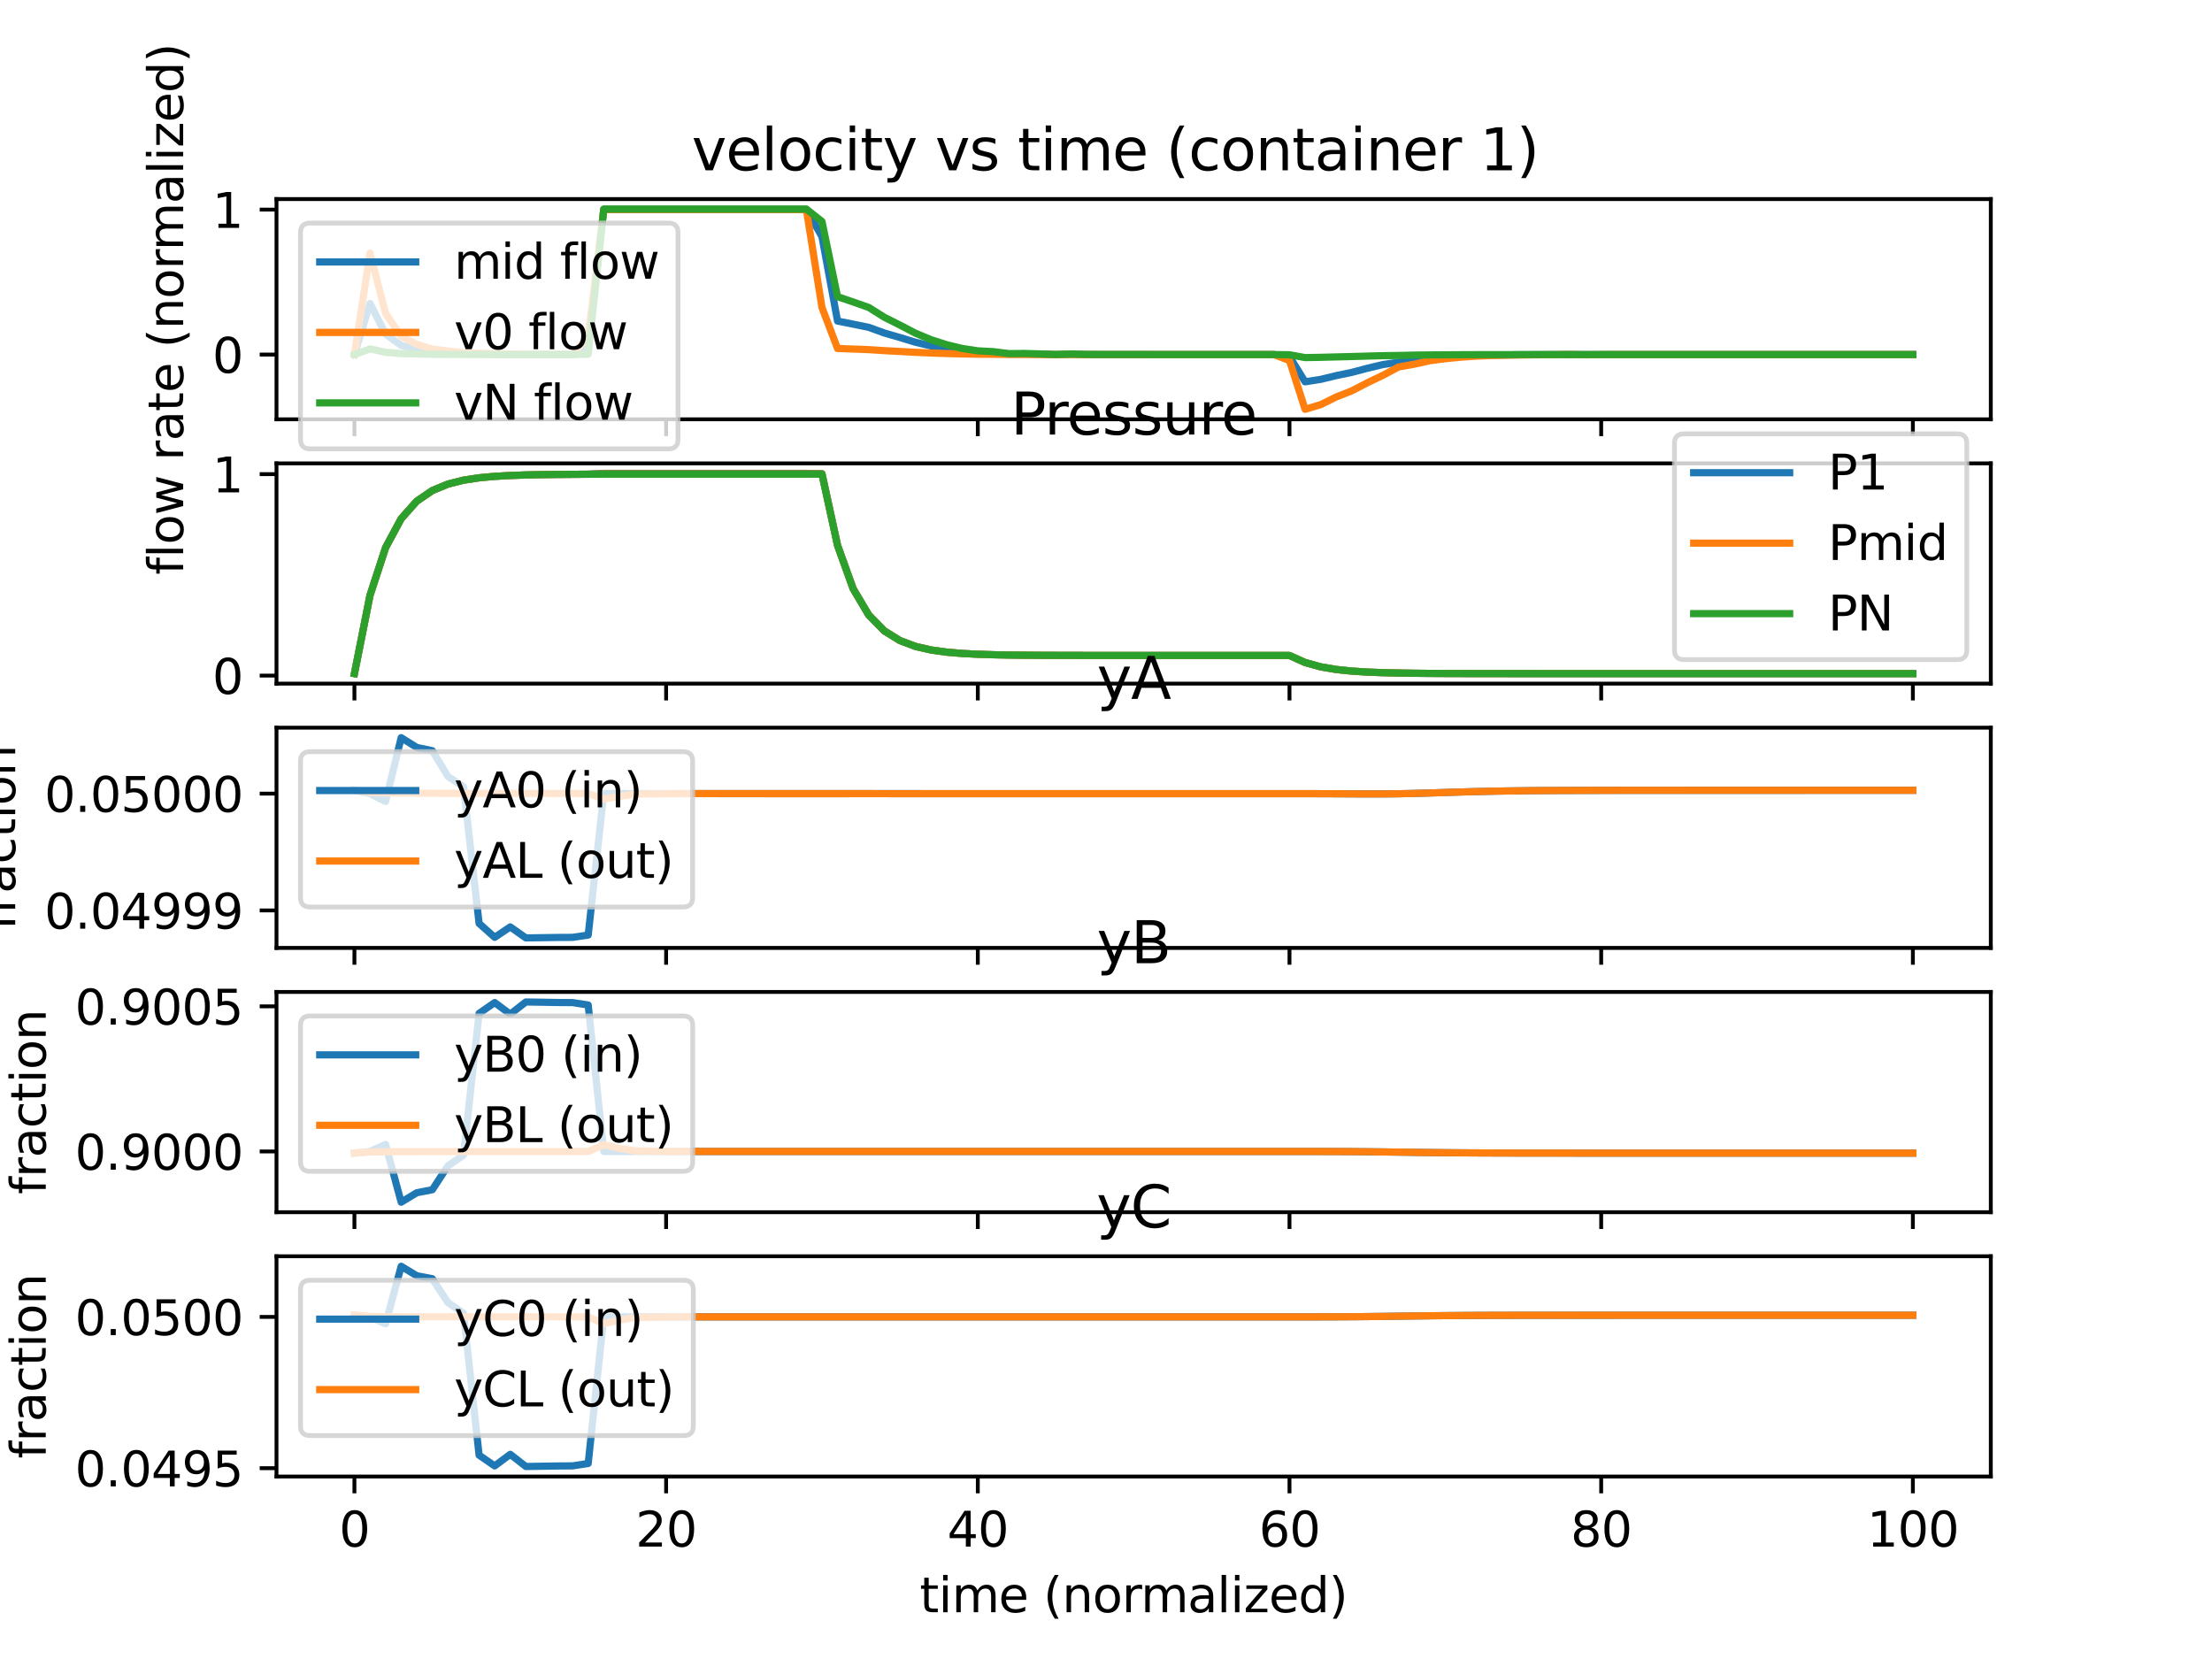 <?xml version="1.0" encoding="utf-8" standalone="no"?>
<!DOCTYPE svg PUBLIC "-//W3C//DTD SVG 1.1//EN"
  "http://www.w3.org/Graphics/SVG/1.1/DTD/svg11.dtd">
<svg xmlns:xlink="http://www.w3.org/1999/xlink" width="460.8pt" height="345.6pt" viewBox="0 0 460.8 345.6" xmlns="http://www.w3.org/2000/svg" version="1.1">
 <defs>
  <style type="text/css">*{stroke-linejoin: round; stroke-linecap: butt}</style>
 </defs>
 <g id="figure_1">
  <g id="patch_1">
   <path d="M 0 345.6 
L 460.8 345.6 
L 460.8 0 
L 0 0 
z
" style="fill: #ffffff"/>
  </g>
  <g id="axes_1">
   <g id="patch_2">
    <path d="M 57.6 87.353 
L 414.72 87.353 
L 414.72 41.472 
L 57.6 41.472 
z
" style="fill: #ffffff"/>
   </g>
   <g id="matplotlib.axis_1">
    <g id="xtick_1">
     <g id="line2d_1">
      <defs>
       <path id="mb57396399a" d="M 0 0 
L 0 3.5 
" style="stroke: #000000; stroke-width: 0.8"/>
      </defs>
      <g>
       <use xlink:href="#mb57396399a" x="73.833" y="87.353" style="stroke: #000000; stroke-width: 0.8"/>
      </g>
     </g>
    </g>
    <g id="xtick_2">
     <g id="line2d_2">
      <g>
       <use xlink:href="#mb57396399a" x="138.764" y="87.353" style="stroke: #000000; stroke-width: 0.8"/>
      </g>
     </g>
    </g>
    <g id="xtick_3">
     <g id="line2d_3">
      <g>
       <use xlink:href="#mb57396399a" x="203.695" y="87.353" style="stroke: #000000; stroke-width: 0.8"/>
      </g>
     </g>
    </g>
    <g id="xtick_4">
     <g id="line2d_4">
      <g>
       <use xlink:href="#mb57396399a" x="268.625" y="87.353" style="stroke: #000000; stroke-width: 0.8"/>
      </g>
     </g>
    </g>
    <g id="xtick_5">
     <g id="line2d_5">
      <g>
       <use xlink:href="#mb57396399a" x="333.556" y="87.353" style="stroke: #000000; stroke-width: 0.8"/>
      </g>
     </g>
    </g>
    <g id="xtick_6">
     <g id="line2d_6">
      <g>
       <use xlink:href="#mb57396399a" x="398.487" y="87.353" style="stroke: #000000; stroke-width: 0.8"/>
      </g>
     </g>
    </g>
   </g>
   <g id="matplotlib.axis_2">
    <g id="ytick_1">
     <g id="line2d_7">
      <defs>
       <path id="m3981910ce6" d="M 0 0 
L -3.5 0 
" style="stroke: #000000; stroke-width: 0.8"/>
      </defs>
      <g>
       <use xlink:href="#m3981910ce6" x="57.6" y="73.864" style="stroke: #000000; stroke-width: 0.8"/>
      </g>
     </g>
     <g id="text_1">
      <!-- 0 -->
      <g transform="translate(44.237 77.663)scale(0.1 -0.1)">
       <defs>
        <path id="DejaVuSans-30" d="M 2034 4250 
Q 1547 4250 1301 3770 
Q 1056 3291 1056 2328 
Q 1056 1369 1301 889 
Q 1547 409 2034 409 
Q 2525 409 2770 889 
Q 3016 1369 3016 2328 
Q 3016 3291 2770 3770 
Q 2525 4250 2034 4250 
z
M 2034 4750 
Q 2819 4750 3233 4129 
Q 3647 3509 3647 2328 
Q 3647 1150 3233 529 
Q 2819 -91 2034 -91 
Q 1250 -91 836 529 
Q 422 1150 422 2328 
Q 422 3509 836 4129 
Q 1250 4750 2034 4750 
z
" transform="scale(0.016)"/>
       </defs>
       <use xlink:href="#DejaVuSans-30"/>
      </g>
     </g>
    </g>
    <g id="ytick_2">
     <g id="line2d_8">
      <g>
       <use xlink:href="#m3981910ce6" x="57.6" y="43.664" style="stroke: #000000; stroke-width: 0.8"/>
      </g>
     </g>
     <g id="text_2">
      <!-- 1 -->
      <g transform="translate(44.237 47.463)scale(0.1 -0.1)">
       <defs>
        <path id="DejaVuSans-31" d="M 794 531 
L 1825 531 
L 1825 4091 
L 703 3866 
L 703 4441 
L 1819 4666 
L 2450 4666 
L 2450 531 
L 3481 531 
L 3481 0 
L 794 0 
L 794 531 
z
" transform="scale(0.016)"/>
       </defs>
       <use xlink:href="#DejaVuSans-31"/>
      </g>
     </g>
    </g>
    <g id="text_3">
     <!-- flow rate (normalized) -->
     <g transform="translate(38.158 119.73)rotate(-90)scale(0.1 -0.1)">
      <defs>
       <path id="DejaVuSans-66" d="M 2375 4863 
L 2375 4384 
L 1825 4384 
Q 1516 4384 1395 4259 
Q 1275 4134 1275 3809 
L 1275 3500 
L 2222 3500 
L 2222 3053 
L 1275 3053 
L 1275 0 
L 697 0 
L 697 3053 
L 147 3053 
L 147 3500 
L 697 3500 
L 697 3744 
Q 697 4328 969 4595 
Q 1241 4863 1831 4863 
L 2375 4863 
z
" transform="scale(0.016)"/>
       <path id="DejaVuSans-6c" d="M 603 4863 
L 1178 4863 
L 1178 0 
L 603 0 
L 603 4863 
z
" transform="scale(0.016)"/>
       <path id="DejaVuSans-6f" d="M 1959 3097 
Q 1497 3097 1228 2736 
Q 959 2375 959 1747 
Q 959 1119 1226 758 
Q 1494 397 1959 397 
Q 2419 397 2687 759 
Q 2956 1122 2956 1747 
Q 2956 2369 2687 2733 
Q 2419 3097 1959 3097 
z
M 1959 3584 
Q 2709 3584 3137 3096 
Q 3566 2609 3566 1747 
Q 3566 888 3137 398 
Q 2709 -91 1959 -91 
Q 1206 -91 779 398 
Q 353 888 353 1747 
Q 353 2609 779 3096 
Q 1206 3584 1959 3584 
z
" transform="scale(0.016)"/>
       <path id="DejaVuSans-77" d="M 269 3500 
L 844 3500 
L 1563 769 
L 2278 3500 
L 2956 3500 
L 3675 769 
L 4391 3500 
L 4966 3500 
L 4050 0 
L 3372 0 
L 2619 2869 
L 1863 0 
L 1184 0 
L 269 3500 
z
" transform="scale(0.016)"/>
       <path id="DejaVuSans-20" transform="scale(0.016)"/>
       <path id="DejaVuSans-72" d="M 2631 2963 
Q 2534 3019 2420 3045 
Q 2306 3072 2169 3072 
Q 1681 3072 1420 2755 
Q 1159 2438 1159 1844 
L 1159 0 
L 581 0 
L 581 3500 
L 1159 3500 
L 1159 2956 
Q 1341 3275 1631 3429 
Q 1922 3584 2338 3584 
Q 2397 3584 2469 3576 
Q 2541 3569 2628 3553 
L 2631 2963 
z
" transform="scale(0.016)"/>
       <path id="DejaVuSans-61" d="M 2194 1759 
Q 1497 1759 1228 1600 
Q 959 1441 959 1056 
Q 959 750 1161 570 
Q 1363 391 1709 391 
Q 2188 391 2477 730 
Q 2766 1069 2766 1631 
L 2766 1759 
L 2194 1759 
z
M 3341 1997 
L 3341 0 
L 2766 0 
L 2766 531 
Q 2569 213 2275 61 
Q 1981 -91 1556 -91 
Q 1019 -91 701 211 
Q 384 513 384 1019 
Q 384 1609 779 1909 
Q 1175 2209 1959 2209 
L 2766 2209 
L 2766 2266 
Q 2766 2663 2505 2880 
Q 2244 3097 1772 3097 
Q 1472 3097 1187 3025 
Q 903 2953 641 2809 
L 641 3341 
Q 956 3463 1253 3523 
Q 1550 3584 1831 3584 
Q 2591 3584 2966 3190 
Q 3341 2797 3341 1997 
z
" transform="scale(0.016)"/>
       <path id="DejaVuSans-74" d="M 1172 4494 
L 1172 3500 
L 2356 3500 
L 2356 3053 
L 1172 3053 
L 1172 1153 
Q 1172 725 1289 603 
Q 1406 481 1766 481 
L 2356 481 
L 2356 0 
L 1766 0 
Q 1100 0 847 248 
Q 594 497 594 1153 
L 594 3053 
L 172 3053 
L 172 3500 
L 594 3500 
L 594 4494 
L 1172 4494 
z
" transform="scale(0.016)"/>
       <path id="DejaVuSans-65" d="M 3597 1894 
L 3597 1613 
L 953 1613 
Q 991 1019 1311 708 
Q 1631 397 2203 397 
Q 2534 397 2845 478 
Q 3156 559 3463 722 
L 3463 178 
Q 3153 47 2828 -22 
Q 2503 -91 2169 -91 
Q 1331 -91 842 396 
Q 353 884 353 1716 
Q 353 2575 817 3079 
Q 1281 3584 2069 3584 
Q 2775 3584 3186 3129 
Q 3597 2675 3597 1894 
z
M 3022 2063 
Q 3016 2534 2758 2815 
Q 2500 3097 2075 3097 
Q 1594 3097 1305 2825 
Q 1016 2553 972 2059 
L 3022 2063 
z
" transform="scale(0.016)"/>
       <path id="DejaVuSans-28" d="M 1984 4856 
Q 1566 4138 1362 3434 
Q 1159 2731 1159 2009 
Q 1159 1288 1364 580 
Q 1569 -128 1984 -844 
L 1484 -844 
Q 1016 -109 783 600 
Q 550 1309 550 2009 
Q 550 2706 781 3412 
Q 1013 4119 1484 4856 
L 1984 4856 
z
" transform="scale(0.016)"/>
       <path id="DejaVuSans-6e" d="M 3513 2113 
L 3513 0 
L 2938 0 
L 2938 2094 
Q 2938 2591 2744 2837 
Q 2550 3084 2163 3084 
Q 1697 3084 1428 2787 
Q 1159 2491 1159 1978 
L 1159 0 
L 581 0 
L 581 3500 
L 1159 3500 
L 1159 2956 
Q 1366 3272 1645 3428 
Q 1925 3584 2291 3584 
Q 2894 3584 3203 3211 
Q 3513 2838 3513 2113 
z
" transform="scale(0.016)"/>
       <path id="DejaVuSans-6d" d="M 3328 2828 
Q 3544 3216 3844 3400 
Q 4144 3584 4550 3584 
Q 5097 3584 5394 3201 
Q 5691 2819 5691 2113 
L 5691 0 
L 5113 0 
L 5113 2094 
Q 5113 2597 4934 2840 
Q 4756 3084 4391 3084 
Q 3944 3084 3684 2787 
Q 3425 2491 3425 1978 
L 3425 0 
L 2847 0 
L 2847 2094 
Q 2847 2600 2669 2842 
Q 2491 3084 2119 3084 
Q 1678 3084 1418 2786 
Q 1159 2488 1159 1978 
L 1159 0 
L 581 0 
L 581 3500 
L 1159 3500 
L 1159 2956 
Q 1356 3278 1631 3431 
Q 1906 3584 2284 3584 
Q 2666 3584 2933 3390 
Q 3200 3197 3328 2828 
z
" transform="scale(0.016)"/>
       <path id="DejaVuSans-69" d="M 603 3500 
L 1178 3500 
L 1178 0 
L 603 0 
L 603 3500 
z
M 603 4863 
L 1178 4863 
L 1178 4134 
L 603 4134 
L 603 4863 
z
" transform="scale(0.016)"/>
       <path id="DejaVuSans-7a" d="M 353 3500 
L 3084 3500 
L 3084 2975 
L 922 459 
L 3084 459 
L 3084 0 
L 275 0 
L 275 525 
L 2438 3041 
L 353 3041 
L 353 3500 
z
" transform="scale(0.016)"/>
       <path id="DejaVuSans-64" d="M 2906 2969 
L 2906 4863 
L 3481 4863 
L 3481 0 
L 2906 0 
L 2906 525 
Q 2725 213 2448 61 
Q 2172 -91 1784 -91 
Q 1150 -91 751 415 
Q 353 922 353 1747 
Q 353 2572 751 3078 
Q 1150 3584 1784 3584 
Q 2172 3584 2448 3432 
Q 2725 3281 2906 2969 
z
M 947 1747 
Q 947 1113 1208 752 
Q 1469 391 1925 391 
Q 2381 391 2643 752 
Q 2906 1113 2906 1747 
Q 2906 2381 2643 2742 
Q 2381 3103 1925 3103 
Q 1469 3103 1208 2742 
Q 947 2381 947 1747 
z
" transform="scale(0.016)"/>
       <path id="DejaVuSans-29" d="M 513 4856 
L 1013 4856 
Q 1481 4119 1714 3412 
Q 1947 2706 1947 2009 
Q 1947 1309 1714 600 
Q 1481 -109 1013 -844 
L 513 -844 
Q 928 -128 1133 580 
Q 1338 1288 1338 2009 
Q 1338 2731 1133 3434 
Q 928 4138 513 4856 
z
" transform="scale(0.016)"/>
      </defs>
      <use xlink:href="#DejaVuSans-66"/>
      <use xlink:href="#DejaVuSans-6c" x="35.205"/>
      <use xlink:href="#DejaVuSans-6f" x="62.988"/>
      <use xlink:href="#DejaVuSans-77" x="124.17"/>
      <use xlink:href="#DejaVuSans-20" x="205.957"/>
      <use xlink:href="#DejaVuSans-72" x="237.744"/>
      <use xlink:href="#DejaVuSans-61" x="278.857"/>
      <use xlink:href="#DejaVuSans-74" x="340.137"/>
      <use xlink:href="#DejaVuSans-65" x="379.346"/>
      <use xlink:href="#DejaVuSans-20" x="440.869"/>
      <use xlink:href="#DejaVuSans-28" x="472.656"/>
      <use xlink:href="#DejaVuSans-6e" x="511.67"/>
      <use xlink:href="#DejaVuSans-6f" x="575.049"/>
      <use xlink:href="#DejaVuSans-72" x="636.23"/>
      <use xlink:href="#DejaVuSans-6d" x="675.594"/>
      <use xlink:href="#DejaVuSans-61" x="773.006"/>
      <use xlink:href="#DejaVuSans-6c" x="834.285"/>
      <use xlink:href="#DejaVuSans-69" x="862.068"/>
      <use xlink:href="#DejaVuSans-7a" x="889.852"/>
      <use xlink:href="#DejaVuSans-65" x="942.342"/>
      <use xlink:href="#DejaVuSans-64" x="1003.865"/>
      <use xlink:href="#DejaVuSans-29" x="1067.342"/>
     </g>
    </g>
   </g>
   <g id="line2d_9">
    <path d="M 73.833 73.864 
L 77.079 63.223 
L 80.326 69.594 
L 83.572 71.96 
L 86.819 72.788 
L 90.065 73.29 
L 93.312 73.485 
L 96.559 73.679 
L 99.805 73.727 
L 103.052 73.781 
L 106.298 73.814 
L 109.545 73.829 
L 112.791 73.842 
L 116.038 73.85 
L 119.284 73.855 
L 122.531 72.552 
L 125.777 43.604 
L 129.024 43.604 
L 132.271 43.604 
L 135.517 43.604 
L 138.764 43.604 
L 142.01 43.604 
L 145.257 43.604 
L 148.503 43.604 
L 151.75 43.604 
L 154.996 43.604 
L 158.243 43.604 
L 161.489 43.604 
L 164.736 43.604 
L 167.983 43.604 
L 171.229 49.291 
L 174.476 66.885 
L 177.722 67.525 
L 180.969 68.189 
L 184.215 69.366 
L 187.462 70.309 
L 190.708 71.294 
L 193.955 72.068 
L 197.201 72.674 
L 200.448 73.124 
L 203.695 73.414 
L 206.941 73.507 
L 210.188 73.743 
L 213.434 73.734 
L 216.681 73.779 
L 219.927 73.862 
L 223.174 73.794 
L 226.42 73.849 
L 229.667 73.857 
L 232.913 73.857 
L 236.16 73.857 
L 239.407 73.859 
L 242.653 73.863 
L 245.9 73.864 
L 249.146 73.864 
L 252.393 73.864 
L 255.639 73.864 
L 258.886 73.864 
L 262.132 73.864 
L 265.379 73.864 
L 268.625 74.28 
L 271.872 79.536 
L 275.119 79.031 
L 278.365 78.246 
L 281.612 77.571 
L 284.858 76.71 
L 288.105 75.942 
L 291.351 75.452 
L 294.598 74.877 
L 297.844 74.511 
L 301.091 74.296 
L 304.337 74.141 
L 307.584 74.027 
L 310.831 73.963 
L 314.077 73.928 
L 317.324 73.901 
L 320.57 73.886 
L 323.817 73.878 
L 327.063 73.857 
L 330.31 73.883 
L 333.556 73.869 
L 336.803 73.866 
L 340.049 73.865 
L 343.296 73.865 
L 346.543 73.865 
L 349.789 73.864 
L 353.036 73.864 
L 356.282 73.864 
L 359.529 73.864 
L 362.775 73.864 
L 366.022 73.864 
L 369.268 73.864 
L 372.515 73.864 
L 375.761 73.864 
L 379.008 73.864 
L 382.255 73.864 
L 385.501 73.864 
L 388.748 73.864 
L 391.994 73.864 
L 395.241 73.864 
L 398.487 73.864 
" clip-path="url(#p00e6a3e2b8)" style="fill: none; stroke: #1f77b4; stroke-width: 1.5; stroke-linecap: square"/>
   </g>
   <g id="line2d_10">
    <path d="M 73.833 73.864 
L 77.079 52.707 
L 80.326 65.302 
L 83.572 70.06 
L 86.819 71.714 
L 90.065 72.717 
L 93.312 73.106 
L 96.559 73.495 
L 99.805 73.59 
L 103.052 73.697 
L 106.298 73.763 
L 109.545 73.794 
L 112.791 73.821 
L 116.038 73.836 
L 119.284 73.847 
L 122.531 70.059 
L 125.777 43.656 
L 129.024 43.656 
L 132.271 43.656 
L 135.517 43.656 
L 138.764 43.656 
L 142.01 43.656 
L 145.257 43.656 
L 148.503 43.656 
L 151.75 43.656 
L 154.996 43.656 
L 158.243 43.656 
L 161.489 43.656 
L 164.736 43.656 
L 167.983 43.656 
L 171.229 64.066 
L 174.476 72.595 
L 177.722 72.712 
L 180.969 72.833 
L 184.215 73.046 
L 187.462 73.218 
L 190.708 73.397 
L 193.955 73.537 
L 197.201 73.648 
L 200.448 73.729 
L 203.695 73.782 
L 206.941 73.799 
L 210.188 73.841 
L 213.434 73.841 
L 216.681 73.848 
L 219.927 73.864 
L 223.174 73.851 
L 226.42 73.861 
L 229.667 73.863 
L 232.913 73.862 
L 236.16 73.863 
L 239.407 73.863 
L 242.653 73.864 
L 245.9 73.864 
L 249.146 73.864 
L 252.393 73.864 
L 255.639 73.864 
L 258.886 73.864 
L 262.132 73.864 
L 265.379 73.864 
L 268.625 75.108 
L 271.872 85.268 
L 275.119 84.293 
L 278.365 82.695 
L 281.612 81.413 
L 284.858 79.732 
L 288.105 78.171 
L 291.351 76.45 
L 294.598 75.871 
L 297.844 75.145 
L 301.091 74.72 
L 304.337 74.407 
L 307.584 74.184 
L 310.831 74.06 
L 314.077 73.989 
L 317.324 73.936 
L 320.57 73.907 
L 323.817 73.891 
L 327.063 73.847 
L 330.31 73.913 
L 333.556 73.871 
L 336.803 73.868 
L 340.049 73.867 
L 343.296 73.866 
L 346.543 73.866 
L 349.789 73.865 
L 353.036 73.865 
L 356.282 73.864 
L 359.529 73.864 
L 362.775 73.864 
L 366.022 73.864 
L 369.268 73.864 
L 372.515 73.864 
L 375.761 73.864 
L 379.008 73.864 
L 382.255 73.864 
L 385.501 73.864 
L 388.748 73.864 
L 391.994 73.864 
L 395.241 73.864 
L 398.487 73.864 
" clip-path="url(#p00e6a3e2b8)" style="fill: none; stroke: #ff7f0e; stroke-width: 1.5; stroke-linecap: square"/>
   </g>
   <g id="line2d_11">
    <path d="M 73.833 73.864 
L 77.079 72.678 
L 80.326 73.387 
L 83.572 73.652 
L 86.819 73.744 
L 90.065 73.8 
L 93.312 73.822 
L 96.559 73.843 
L 99.805 73.849 
L 103.052 73.854 
L 106.298 73.858 
L 109.545 73.86 
L 112.791 73.861 
L 116.038 73.862 
L 119.284 73.863 
L 122.531 73.78 
L 125.777 43.558 
L 129.024 43.558 
L 132.271 43.558 
L 135.517 43.558 
L 138.764 43.558 
L 142.01 43.558 
L 145.257 43.558 
L 148.503 43.558 
L 151.75 43.558 
L 154.996 43.558 
L 158.243 43.558 
L 161.489 43.558 
L 164.736 43.558 
L 167.983 43.558 
L 171.229 46.129 
L 174.476 61.802 
L 177.722 62.906 
L 180.969 64.046 
L 184.215 66.084 
L 187.462 67.717 
L 190.708 69.411 
L 193.955 70.763 
L 197.201 71.806 
L 200.448 72.592 
L 203.695 73.084 
L 206.941 73.253 
L 210.188 73.663 
L 213.434 73.63 
L 216.681 73.726 
L 219.927 73.85 
L 223.174 73.739 
L 226.42 73.84 
L 229.667 73.851 
L 232.913 73.852 
L 236.16 73.853 
L 239.407 73.857 
L 242.653 73.862 
L 245.9 73.863 
L 249.146 73.864 
L 252.393 73.864 
L 255.639 73.863 
L 258.886 73.864 
L 262.132 73.864 
L 265.379 73.864 
L 268.625 73.904 
L 271.872 74.493 
L 275.119 74.436 
L 278.365 74.35 
L 281.612 74.273 
L 284.858 74.178 
L 288.105 74.094 
L 291.351 74.049 
L 294.598 73.977 
L 297.844 73.936 
L 301.091 73.912 
L 304.337 73.895 
L 307.584 73.882 
L 310.831 73.875 
L 314.077 73.871 
L 317.324 73.868 
L 320.57 73.866 
L 323.817 73.865 
L 327.063 73.863 
L 330.31 73.866 
L 333.556 73.864 
L 336.803 73.864 
L 340.049 73.864 
L 343.296 73.864 
L 346.543 73.864 
L 349.789 73.864 
L 353.036 73.864 
L 356.282 73.864 
L 359.529 73.864 
L 362.775 73.864 
L 366.022 73.864 
L 369.268 73.864 
L 372.515 73.864 
L 375.761 73.864 
L 379.008 73.864 
L 382.255 73.864 
L 385.501 73.864 
L 388.748 73.864 
L 391.994 73.864 
L 395.241 73.864 
L 398.487 73.864 
" clip-path="url(#p00e6a3e2b8)" style="fill: none; stroke: #2ca02c; stroke-width: 1.5; stroke-linecap: square"/>
   </g>
   <g id="patch_3">
    <path d="M 57.6 87.353 
L 57.6 41.472 
" style="fill: none; stroke: #000000; stroke-width: 0.8; stroke-linejoin: miter; stroke-linecap: square"/>
   </g>
   <g id="patch_4">
    <path d="M 414.72 87.353 
L 414.72 41.472 
" style="fill: none; stroke: #000000; stroke-width: 0.8; stroke-linejoin: miter; stroke-linecap: square"/>
   </g>
   <g id="patch_5">
    <path d="M 57.6 87.353 
L 414.72 87.353 
" style="fill: none; stroke: #000000; stroke-width: 0.8; stroke-linejoin: miter; stroke-linecap: square"/>
   </g>
   <g id="patch_6">
    <path d="M 57.6 41.472 
L 414.72 41.472 
" style="fill: none; stroke: #000000; stroke-width: 0.8; stroke-linejoin: miter; stroke-linecap: square"/>
   </g>
   <g id="text_4">
    <!-- velocity vs time (container 1)   -->
    <g transform="translate(144.107 35.472)scale(0.12 -0.12)">
     <defs>
      <path id="DejaVuSans-76" d="M 191 3500 
L 800 3500 
L 1894 563 
L 2988 3500 
L 3597 3500 
L 2284 0 
L 1503 0 
L 191 3500 
z
" transform="scale(0.016)"/>
      <path id="DejaVuSans-63" d="M 3122 3366 
L 3122 2828 
Q 2878 2963 2633 3030 
Q 2388 3097 2138 3097 
Q 1578 3097 1268 2742 
Q 959 2388 959 1747 
Q 959 1106 1268 751 
Q 1578 397 2138 397 
Q 2388 397 2633 464 
Q 2878 531 3122 666 
L 3122 134 
Q 2881 22 2623 -34 
Q 2366 -91 2075 -91 
Q 1284 -91 818 406 
Q 353 903 353 1747 
Q 353 2603 823 3093 
Q 1294 3584 2113 3584 
Q 2378 3584 2631 3529 
Q 2884 3475 3122 3366 
z
" transform="scale(0.016)"/>
      <path id="DejaVuSans-79" d="M 2059 -325 
Q 1816 -950 1584 -1140 
Q 1353 -1331 966 -1331 
L 506 -1331 
L 506 -850 
L 844 -850 
Q 1081 -850 1212 -737 
Q 1344 -625 1503 -206 
L 1606 56 
L 191 3500 
L 800 3500 
L 1894 763 
L 2988 3500 
L 3597 3500 
L 2059 -325 
z
" transform="scale(0.016)"/>
      <path id="DejaVuSans-73" d="M 2834 3397 
L 2834 2853 
Q 2591 2978 2328 3040 
Q 2066 3103 1784 3103 
Q 1356 3103 1142 2972 
Q 928 2841 928 2578 
Q 928 2378 1081 2264 
Q 1234 2150 1697 2047 
L 1894 2003 
Q 2506 1872 2764 1633 
Q 3022 1394 3022 966 
Q 3022 478 2636 193 
Q 2250 -91 1575 -91 
Q 1294 -91 989 -36 
Q 684 19 347 128 
L 347 722 
Q 666 556 975 473 
Q 1284 391 1588 391 
Q 1994 391 2212 530 
Q 2431 669 2431 922 
Q 2431 1156 2273 1281 
Q 2116 1406 1581 1522 
L 1381 1569 
Q 847 1681 609 1914 
Q 372 2147 372 2553 
Q 372 3047 722 3315 
Q 1072 3584 1716 3584 
Q 2034 3584 2315 3537 
Q 2597 3491 2834 3397 
z
" transform="scale(0.016)"/>
     </defs>
     <use xlink:href="#DejaVuSans-76"/>
     <use xlink:href="#DejaVuSans-65" x="59.18"/>
     <use xlink:href="#DejaVuSans-6c" x="120.703"/>
     <use xlink:href="#DejaVuSans-6f" x="148.486"/>
     <use xlink:href="#DejaVuSans-63" x="209.668"/>
     <use xlink:href="#DejaVuSans-69" x="264.648"/>
     <use xlink:href="#DejaVuSans-74" x="292.432"/>
     <use xlink:href="#DejaVuSans-79" x="331.641"/>
     <use xlink:href="#DejaVuSans-20" x="390.82"/>
     <use xlink:href="#DejaVuSans-76" x="422.607"/>
     <use xlink:href="#DejaVuSans-73" x="481.787"/>
     <use xlink:href="#DejaVuSans-20" x="533.887"/>
     <use xlink:href="#DejaVuSans-74" x="565.674"/>
     <use xlink:href="#DejaVuSans-69" x="604.883"/>
     <use xlink:href="#DejaVuSans-6d" x="632.666"/>
     <use xlink:href="#DejaVuSans-65" x="730.078"/>
     <use xlink:href="#DejaVuSans-20" x="791.602"/>
     <use xlink:href="#DejaVuSans-28" x="823.389"/>
     <use xlink:href="#DejaVuSans-63" x="862.402"/>
     <use xlink:href="#DejaVuSans-6f" x="917.383"/>
     <use xlink:href="#DejaVuSans-6e" x="978.564"/>
     <use xlink:href="#DejaVuSans-74" x="1041.943"/>
     <use xlink:href="#DejaVuSans-61" x="1081.152"/>
     <use xlink:href="#DejaVuSans-69" x="1142.432"/>
     <use xlink:href="#DejaVuSans-6e" x="1170.215"/>
     <use xlink:href="#DejaVuSans-65" x="1233.594"/>
     <use xlink:href="#DejaVuSans-72" x="1295.117"/>
     <use xlink:href="#DejaVuSans-20" x="1336.23"/>
     <use xlink:href="#DejaVuSans-31" x="1368.018"/>
     <use xlink:href="#DejaVuSans-29" x="1431.641"/>
     <use xlink:href="#DejaVuSans-20" x="1470.654"/>
     <use xlink:href="#DejaVuSans-20" x="1502.441"/>
    </g>
   </g>
   <g id="legend_1">
    <g id="patch_7">
     <path d="M 64.6 93.506 
L 139.241 93.506 
Q 141.241 93.506 141.241 91.506 
L 141.241 48.472 
Q 141.241 46.472 139.241 46.472 
L 64.6 46.472 
Q 62.6 46.472 62.6 48.472 
L 62.6 91.506 
Q 62.6 93.506 64.6 93.506 
z
" style="fill: #ffffff; opacity: 0.8; stroke: #cccccc; stroke-linejoin: miter"/>
    </g>
    <g id="line2d_12">
     <path d="M 66.6 54.57 
L 76.6 54.57 
L 86.6 54.57 
" style="fill: none; stroke: #1f77b4; stroke-width: 1.5; stroke-linecap: square"/>
    </g>
    <g id="text_5">
     <!-- mid flow -->
     <g transform="translate(94.6 58.07)scale(0.1 -0.1)">
      <use xlink:href="#DejaVuSans-6d"/>
      <use xlink:href="#DejaVuSans-69" x="97.412"/>
      <use xlink:href="#DejaVuSans-64" x="125.195"/>
      <use xlink:href="#DejaVuSans-20" x="188.672"/>
      <use xlink:href="#DejaVuSans-66" x="220.459"/>
      <use xlink:href="#DejaVuSans-6c" x="255.664"/>
      <use xlink:href="#DejaVuSans-6f" x="283.447"/>
      <use xlink:href="#DejaVuSans-77" x="344.629"/>
     </g>
    </g>
    <g id="line2d_13">
     <path d="M 66.6 69.249 
L 76.6 69.249 
L 86.6 69.249 
" style="fill: none; stroke: #ff7f0e; stroke-width: 1.5; stroke-linecap: square"/>
    </g>
    <g id="text_6">
     <!-- v0 flow -->
     <g transform="translate(94.6 72.749)scale(0.1 -0.1)">
      <use xlink:href="#DejaVuSans-76"/>
      <use xlink:href="#DejaVuSans-30" x="59.18"/>
      <use xlink:href="#DejaVuSans-20" x="122.803"/>
      <use xlink:href="#DejaVuSans-66" x="154.59"/>
      <use xlink:href="#DejaVuSans-6c" x="189.795"/>
      <use xlink:href="#DejaVuSans-6f" x="217.578"/>
      <use xlink:href="#DejaVuSans-77" x="278.76"/>
     </g>
    </g>
    <g id="line2d_14">
     <path d="M 66.6 83.927 
L 76.6 83.927 
L 86.6 83.927 
" style="fill: none; stroke: #2ca02c; stroke-width: 1.5; stroke-linecap: square"/>
    </g>
    <g id="text_7">
     <!-- vN flow -->
     <g transform="translate(94.6 87.427)scale(0.1 -0.1)">
      <defs>
       <path id="DejaVuSans-4e" d="M 628 4666 
L 1478 4666 
L 3547 763 
L 3547 4666 
L 4159 4666 
L 4159 0 
L 3309 0 
L 1241 3903 
L 1241 0 
L 628 0 
L 628 4666 
z
" transform="scale(0.016)"/>
      </defs>
      <use xlink:href="#DejaVuSans-76"/>
      <use xlink:href="#DejaVuSans-4e" x="59.18"/>
      <use xlink:href="#DejaVuSans-20" x="133.984"/>
      <use xlink:href="#DejaVuSans-66" x="165.771"/>
      <use xlink:href="#DejaVuSans-6c" x="200.977"/>
      <use xlink:href="#DejaVuSans-6f" x="228.76"/>
      <use xlink:href="#DejaVuSans-77" x="289.941"/>
     </g>
    </g>
   </g>
  </g>
  <g id="axes_2">
   <g id="patch_8">
    <path d="M 57.6 142.411 
L 414.72 142.411 
L 414.72 96.53 
L 57.6 96.53 
z
" style="fill: #ffffff"/>
   </g>
   <g id="matplotlib.axis_3">
    <g id="xtick_7">
     <g id="line2d_15">
      <g>
       <use xlink:href="#mb57396399a" x="73.833" y="142.411" style="stroke: #000000; stroke-width: 0.8"/>
      </g>
     </g>
    </g>
    <g id="xtick_8">
     <g id="line2d_16">
      <g>
       <use xlink:href="#mb57396399a" x="138.764" y="142.411" style="stroke: #000000; stroke-width: 0.8"/>
      </g>
     </g>
    </g>
    <g id="xtick_9">
     <g id="line2d_17">
      <g>
       <use xlink:href="#mb57396399a" x="203.695" y="142.411" style="stroke: #000000; stroke-width: 0.8"/>
      </g>
     </g>
    </g>
    <g id="xtick_10">
     <g id="line2d_18">
      <g>
       <use xlink:href="#mb57396399a" x="268.625" y="142.411" style="stroke: #000000; stroke-width: 0.8"/>
      </g>
     </g>
    </g>
    <g id="xtick_11">
     <g id="line2d_19">
      <g>
       <use xlink:href="#mb57396399a" x="333.556" y="142.411" style="stroke: #000000; stroke-width: 0.8"/>
      </g>
     </g>
    </g>
    <g id="xtick_12">
     <g id="line2d_20">
      <g>
       <use xlink:href="#mb57396399a" x="398.487" y="142.411" style="stroke: #000000; stroke-width: 0.8"/>
      </g>
     </g>
    </g>
   </g>
   <g id="matplotlib.axis_4">
    <g id="ytick_3">
     <g id="line2d_21">
      <g>
       <use xlink:href="#m3981910ce6" x="57.6" y="140.745" style="stroke: #000000; stroke-width: 0.8"/>
      </g>
     </g>
     <g id="text_8">
      <!-- 0 -->
      <g transform="translate(44.237 144.544)scale(0.1 -0.1)">
       <use xlink:href="#DejaVuSans-30"/>
      </g>
     </g>
    </g>
    <g id="ytick_4">
     <g id="line2d_22">
      <g>
       <use xlink:href="#m3981910ce6" x="57.6" y="98.772" style="stroke: #000000; stroke-width: 0.8"/>
      </g>
     </g>
     <g id="text_9">
      <!-- 1 -->
      <g transform="translate(44.237 102.571)scale(0.1 -0.1)">
       <use xlink:href="#DejaVuSans-31"/>
      </g>
     </g>
    </g>
   </g>
   <g id="line2d_23">
    <path d="M 73.833 140.326 
L 77.079 123.979 
L 80.326 114.061 
L 83.572 108.044 
L 86.819 104.396 
L 90.065 102.185 
L 93.312 100.842 
L 96.559 100.028 
L 99.805 99.531 
L 103.052 99.234 
L 106.298 99.054 
L 109.545 98.942 
L 112.791 98.876 
L 116.038 98.834 
L 119.284 98.811 
L 122.531 98.782 
L 125.777 98.615 
L 129.024 98.615 
L 132.271 98.615 
L 135.517 98.615 
L 138.764 98.615 
L 142.01 98.615 
L 145.257 98.615 
L 148.503 98.615 
L 151.75 98.615 
L 154.996 98.615 
L 158.243 98.615 
L 161.489 98.615 
L 164.736 98.615 
L 167.983 98.615 
L 171.229 98.661 
L 174.476 113.598 
L 177.722 122.626 
L 180.969 128.098 
L 184.215 131.411 
L 187.462 133.43 
L 190.708 134.654 
L 193.955 135.399 
L 197.201 135.852 
L 200.448 136.125 
L 203.695 136.289 
L 206.941 136.392 
L 210.188 136.454 
L 213.434 136.489 
L 216.681 136.514 
L 219.927 136.526 
L 223.174 136.534 
L 226.42 136.54 
L 229.667 136.543 
L 232.913 136.545 
L 236.16 136.546 
L 239.407 136.547 
L 242.653 136.547 
L 245.9 136.548 
L 249.146 136.548 
L 252.393 136.548 
L 255.639 136.548 
L 258.886 136.548 
L 262.132 136.548 
L 265.379 136.548 
L 268.625 136.552 
L 271.872 138.033 
L 275.119 138.933 
L 278.365 139.48 
L 281.612 139.813 
L 284.858 140.015 
L 288.105 140.137 
L 291.351 140.211 
L 294.598 140.256 
L 297.844 140.283 
L 301.091 140.3 
L 304.337 140.31 
L 307.584 140.316 
L 310.831 140.32 
L 314.077 140.322 
L 317.324 140.323 
L 320.57 140.324 
L 323.817 140.325 
L 327.063 140.325 
L 330.31 140.325 
L 333.556 140.325 
L 336.803 140.325 
L 340.049 140.325 
L 343.296 140.325 
L 346.543 140.325 
L 349.789 140.326 
L 353.036 140.326 
L 356.282 140.326 
L 359.529 140.326 
L 362.775 140.326 
L 366.022 140.326 
L 369.268 140.326 
L 372.515 140.326 
L 375.761 140.326 
L 379.008 140.326 
L 382.255 140.326 
L 385.501 140.326 
L 388.748 140.326 
L 391.994 140.326 
L 395.241 140.326 
L 398.487 140.326 
" clip-path="url(#pb5f2a487f3)" style="fill: none; stroke: #1f77b4; stroke-width: 1.5; stroke-linecap: square"/>
   </g>
   <g id="line2d_24">
    <path d="M 73.833 140.326 
L 77.079 124.024 
L 80.326 114.079 
L 83.572 108.052 
L 86.819 104.401 
L 90.065 102.188 
L 93.312 100.844 
L 96.559 100.029 
L 99.805 99.531 
L 103.052 99.234 
L 106.298 99.054 
L 109.545 98.942 
L 112.791 98.876 
L 116.038 98.834 
L 119.284 98.811 
L 122.531 98.789 
L 125.777 98.695 
L 129.024 98.695 
L 132.271 98.695 
L 135.517 98.695 
L 138.764 98.695 
L 142.01 98.695 
L 145.257 98.695 
L 148.503 98.695 
L 151.75 98.695 
L 154.996 98.695 
L 158.243 98.695 
L 161.489 98.695 
L 164.736 98.695 
L 167.983 98.695 
L 171.229 98.705 
L 174.476 113.607 
L 177.722 122.634 
L 180.969 128.106 
L 184.215 131.417 
L 187.462 133.435 
L 190.708 134.657 
L 193.955 135.401 
L 197.201 135.853 
L 200.448 136.126 
L 203.695 136.29 
L 206.941 136.393 
L 210.188 136.454 
L 213.434 136.49 
L 216.681 136.514 
L 219.927 136.526 
L 223.174 136.535 
L 226.42 136.54 
L 229.667 136.543 
L 232.913 136.545 
L 236.16 136.546 
L 239.407 136.547 
L 242.653 136.547 
L 245.9 136.548 
L 249.146 136.548 
L 252.393 136.548 
L 255.639 136.548 
L 258.886 136.548 
L 262.132 136.548 
L 265.379 136.548 
L 268.625 136.549 
L 271.872 138.009 
L 275.119 138.911 
L 278.365 139.461 
L 281.612 139.797 
L 284.858 140.002 
L 288.105 140.128 
L 291.351 140.205 
L 294.598 140.252 
L 297.844 140.281 
L 301.091 140.298 
L 304.337 140.309 
L 307.584 140.315 
L 310.831 140.319 
L 314.077 140.322 
L 317.324 140.323 
L 320.57 140.324 
L 323.817 140.325 
L 327.063 140.325 
L 330.31 140.325 
L 333.556 140.325 
L 336.803 140.325 
L 340.049 140.325 
L 343.296 140.325 
L 346.543 140.325 
L 349.789 140.325 
L 353.036 140.326 
L 356.282 140.326 
L 359.529 140.326 
L 362.775 140.326 
L 366.022 140.326 
L 369.268 140.326 
L 372.515 140.326 
L 375.761 140.326 
L 379.008 140.326 
L 382.255 140.326 
L 385.501 140.326 
L 388.748 140.326 
L 391.994 140.326 
L 395.241 140.326 
L 398.487 140.326 
" clip-path="url(#pb5f2a487f3)" style="fill: none; stroke: #ff7f0e; stroke-width: 1.5; stroke-linecap: square"/>
   </g>
   <g id="line2d_25">
    <path d="M 73.833 140.326 
L 77.079 124.038 
L 80.326 114.085 
L 83.572 108.054 
L 86.819 104.402 
L 90.065 102.188 
L 93.312 100.844 
L 96.559 100.029 
L 99.805 99.532 
L 103.052 99.234 
L 106.298 99.054 
L 109.545 98.942 
L 112.791 98.876 
L 116.038 98.834 
L 119.284 98.811 
L 122.531 98.791 
L 125.777 98.768 
L 129.024 98.768 
L 132.271 98.768 
L 135.517 98.768 
L 138.764 98.768 
L 142.01 98.768 
L 145.257 98.768 
L 148.503 98.768 
L 151.75 98.768 
L 154.996 98.768 
L 158.243 98.768 
L 161.489 98.768 
L 164.736 98.768 
L 167.983 98.768 
L 171.229 98.769 
L 174.476 113.63 
L 177.722 122.655 
L 180.969 128.124 
L 184.215 131.432 
L 187.462 133.446 
L 190.708 134.666 
L 193.955 135.407 
L 197.201 135.857 
L 200.448 136.129 
L 203.695 136.291 
L 206.941 136.394 
L 210.188 136.455 
L 213.434 136.49 
L 216.681 136.514 
L 219.927 136.527 
L 223.174 136.535 
L 226.42 136.54 
L 229.667 136.543 
L 232.913 136.545 
L 236.16 136.546 
L 239.407 136.547 
L 242.653 136.547 
L 245.9 136.548 
L 249.146 136.548 
L 252.393 136.548 
L 255.639 136.548 
L 258.886 136.548 
L 262.132 136.548 
L 265.379 136.548 
L 268.625 136.549 
L 271.872 138.001 
L 275.119 138.904 
L 278.365 139.456 
L 281.612 139.792 
L 284.858 139.998 
L 288.105 140.125 
L 291.351 140.202 
L 294.598 140.25 
L 297.844 140.28 
L 301.091 140.298 
L 304.337 140.308 
L 307.584 140.315 
L 310.831 140.319 
L 314.077 140.322 
L 317.324 140.323 
L 320.57 140.324 
L 323.817 140.325 
L 327.063 140.325 
L 330.31 140.325 
L 333.556 140.325 
L 336.803 140.325 
L 340.049 140.325 
L 343.296 140.325 
L 346.543 140.325 
L 349.789 140.325 
L 353.036 140.326 
L 356.282 140.326 
L 359.529 140.326 
L 362.775 140.326 
L 366.022 140.326 
L 369.268 140.326 
L 372.515 140.326 
L 375.761 140.326 
L 379.008 140.326 
L 382.255 140.326 
L 385.501 140.326 
L 388.748 140.326 
L 391.994 140.326 
L 395.241 140.326 
L 398.487 140.326 
" clip-path="url(#pb5f2a487f3)" style="fill: none; stroke: #2ca02c; stroke-width: 1.5; stroke-linecap: square"/>
   </g>
   <g id="patch_9">
    <path d="M 57.6 142.411 
L 57.6 96.53 
" style="fill: none; stroke: #000000; stroke-width: 0.8; stroke-linejoin: miter; stroke-linecap: square"/>
   </g>
   <g id="patch_10">
    <path d="M 414.72 142.411 
L 414.72 96.53 
" style="fill: none; stroke: #000000; stroke-width: 0.8; stroke-linejoin: miter; stroke-linecap: square"/>
   </g>
   <g id="patch_11">
    <path d="M 57.6 142.411 
L 414.72 142.411 
" style="fill: none; stroke: #000000; stroke-width: 0.8; stroke-linejoin: miter; stroke-linecap: square"/>
   </g>
   <g id="patch_12">
    <path d="M 57.6 96.53 
L 414.72 96.53 
" style="fill: none; stroke: #000000; stroke-width: 0.8; stroke-linejoin: miter; stroke-linecap: square"/>
   </g>
   <g id="text_10">
    <!-- Pressure -->
    <g transform="translate(210.547 90.53)scale(0.12 -0.12)">
     <defs>
      <path id="DejaVuSans-50" d="M 1259 4147 
L 1259 2394 
L 2053 2394 
Q 2494 2394 2734 2622 
Q 2975 2850 2975 3272 
Q 2975 3691 2734 3919 
Q 2494 4147 2053 4147 
L 1259 4147 
z
M 628 4666 
L 2053 4666 
Q 2838 4666 3239 4311 
Q 3641 3956 3641 3272 
Q 3641 2581 3239 2228 
Q 2838 1875 2053 1875 
L 1259 1875 
L 1259 0 
L 628 0 
L 628 4666 
z
" transform="scale(0.016)"/>
      <path id="DejaVuSans-75" d="M 544 1381 
L 544 3500 
L 1119 3500 
L 1119 1403 
Q 1119 906 1312 657 
Q 1506 409 1894 409 
Q 2359 409 2629 706 
Q 2900 1003 2900 1516 
L 2900 3500 
L 3475 3500 
L 3475 0 
L 2900 0 
L 2900 538 
Q 2691 219 2414 64 
Q 2138 -91 1772 -91 
Q 1169 -91 856 284 
Q 544 659 544 1381 
z
M 1991 3584 
L 1991 3584 
z
" transform="scale(0.016)"/>
     </defs>
     <use xlink:href="#DejaVuSans-50"/>
     <use xlink:href="#DejaVuSans-72" x="58.553"/>
     <use xlink:href="#DejaVuSans-65" x="97.416"/>
     <use xlink:href="#DejaVuSans-73" x="158.939"/>
     <use xlink:href="#DejaVuSans-73" x="211.039"/>
     <use xlink:href="#DejaVuSans-75" x="263.139"/>
     <use xlink:href="#DejaVuSans-72" x="326.518"/>
     <use xlink:href="#DejaVuSans-65" x="365.381"/>
    </g>
   </g>
   <g id="legend_2">
    <g id="patch_13">
     <path d="M 350.823 137.411 
L 407.72 137.411 
Q 409.72 137.411 409.72 135.411 
L 409.72 92.377 
Q 409.72 90.377 407.72 90.377 
L 350.823 90.377 
Q 348.823 90.377 348.823 92.377 
L 348.823 135.411 
Q 348.823 137.411 350.823 137.411 
z
" style="fill: #ffffff; opacity: 0.8; stroke: #cccccc; stroke-linejoin: miter"/>
    </g>
    <g id="line2d_26">
     <path d="M 352.823 98.475 
L 362.823 98.475 
L 372.823 98.475 
" style="fill: none; stroke: #1f77b4; stroke-width: 1.5; stroke-linecap: square"/>
    </g>
    <g id="text_11">
     <!-- P1 -->
     <g transform="translate(380.823 101.975)scale(0.1 -0.1)">
      <use xlink:href="#DejaVuSans-50"/>
      <use xlink:href="#DejaVuSans-31" x="60.303"/>
     </g>
    </g>
    <g id="line2d_27">
     <path d="M 352.823 113.153 
L 362.823 113.153 
L 372.823 113.153 
" style="fill: none; stroke: #ff7f0e; stroke-width: 1.5; stroke-linecap: square"/>
    </g>
    <g id="text_12">
     <!-- Pmid -->
     <g transform="translate(380.823 116.653)scale(0.1 -0.1)">
      <use xlink:href="#DejaVuSans-50"/>
      <use xlink:href="#DejaVuSans-6d" x="60.303"/>
      <use xlink:href="#DejaVuSans-69" x="157.715"/>
      <use xlink:href="#DejaVuSans-64" x="185.498"/>
     </g>
    </g>
    <g id="line2d_28">
     <path d="M 352.823 127.831 
L 362.823 127.831 
L 372.823 127.831 
" style="fill: none; stroke: #2ca02c; stroke-width: 1.5; stroke-linecap: square"/>
    </g>
    <g id="text_13">
     <!-- PN -->
     <g transform="translate(380.823 131.331)scale(0.1 -0.1)">
      <use xlink:href="#DejaVuSans-50"/>
      <use xlink:href="#DejaVuSans-4e" x="60.303"/>
     </g>
    </g>
   </g>
  </g>
  <g id="axes_3">
   <g id="patch_14">
    <path d="M 57.6 197.469 
L 414.72 197.469 
L 414.72 151.587 
L 57.6 151.587 
z
" style="fill: #ffffff"/>
   </g>
   <g id="matplotlib.axis_5">
    <g id="xtick_13">
     <g id="line2d_29">
      <g>
       <use xlink:href="#mb57396399a" x="73.833" y="197.469" style="stroke: #000000; stroke-width: 0.8"/>
      </g>
     </g>
    </g>
    <g id="xtick_14">
     <g id="line2d_30">
      <g>
       <use xlink:href="#mb57396399a" x="138.764" y="197.469" style="stroke: #000000; stroke-width: 0.8"/>
      </g>
     </g>
    </g>
    <g id="xtick_15">
     <g id="line2d_31">
      <g>
       <use xlink:href="#mb57396399a" x="203.695" y="197.469" style="stroke: #000000; stroke-width: 0.8"/>
      </g>
     </g>
    </g>
    <g id="xtick_16">
     <g id="line2d_32">
      <g>
       <use xlink:href="#mb57396399a" x="268.625" y="197.469" style="stroke: #000000; stroke-width: 0.8"/>
      </g>
     </g>
    </g>
    <g id="xtick_17">
     <g id="line2d_33">
      <g>
       <use xlink:href="#mb57396399a" x="333.556" y="197.469" style="stroke: #000000; stroke-width: 0.8"/>
      </g>
     </g>
    </g>
    <g id="xtick_18">
     <g id="line2d_34">
      <g>
       <use xlink:href="#mb57396399a" x="398.487" y="197.469" style="stroke: #000000; stroke-width: 0.8"/>
      </g>
     </g>
    </g>
   </g>
   <g id="matplotlib.axis_6">
    <g id="ytick_5">
     <g id="line2d_35">
      <g>
       <use xlink:href="#m3981910ce6" x="57.6" y="189.661" style="stroke: #000000; stroke-width: 0.8"/>
      </g>
     </g>
     <g id="text_14">
      <!-- 0.04999 -->
      <g transform="translate(9.247 193.46)scale(0.1 -0.1)">
       <defs>
        <path id="DejaVuSans-2e" d="M 684 794 
L 1344 794 
L 1344 0 
L 684 0 
L 684 794 
z
" transform="scale(0.016)"/>
        <path id="DejaVuSans-34" d="M 2419 4116 
L 825 1625 
L 2419 1625 
L 2419 4116 
z
M 2253 4666 
L 3047 4666 
L 3047 1625 
L 3713 1625 
L 3713 1100 
L 3047 1100 
L 3047 0 
L 2419 0 
L 2419 1100 
L 313 1100 
L 313 1709 
L 2253 4666 
z
" transform="scale(0.016)"/>
        <path id="DejaVuSans-39" d="M 703 97 
L 703 672 
Q 941 559 1184 500 
Q 1428 441 1663 441 
Q 2288 441 2617 861 
Q 2947 1281 2994 2138 
Q 2813 1869 2534 1725 
Q 2256 1581 1919 1581 
Q 1219 1581 811 2004 
Q 403 2428 403 3163 
Q 403 3881 828 4315 
Q 1253 4750 1959 4750 
Q 2769 4750 3195 4129 
Q 3622 3509 3622 2328 
Q 3622 1225 3098 567 
Q 2575 -91 1691 -91 
Q 1453 -91 1209 -44 
Q 966 3 703 97 
z
M 1959 2075 
Q 2384 2075 2632 2365 
Q 2881 2656 2881 3163 
Q 2881 3666 2632 3958 
Q 2384 4250 1959 4250 
Q 1534 4250 1286 3958 
Q 1038 3666 1038 3163 
Q 1038 2656 1286 2365 
Q 1534 2075 1959 2075 
z
" transform="scale(0.016)"/>
       </defs>
       <use xlink:href="#DejaVuSans-30"/>
       <use xlink:href="#DejaVuSans-2e" x="63.623"/>
       <use xlink:href="#DejaVuSans-30" x="95.41"/>
       <use xlink:href="#DejaVuSans-34" x="159.033"/>
       <use xlink:href="#DejaVuSans-39" x="222.656"/>
       <use xlink:href="#DejaVuSans-39" x="286.279"/>
       <use xlink:href="#DejaVuSans-39" x="349.902"/>
      </g>
     </g>
    </g>
    <g id="ytick_6">
     <g id="line2d_36">
      <g>
       <use xlink:href="#m3981910ce6" x="57.6" y="165.329" style="stroke: #000000; stroke-width: 0.8"/>
      </g>
     </g>
     <g id="text_15">
      <!-- 0.05000 -->
      <g transform="translate(9.247 169.129)scale(0.1 -0.1)">
       <defs>
        <path id="DejaVuSans-35" d="M 691 4666 
L 3169 4666 
L 3169 4134 
L 1269 4134 
L 1269 2991 
Q 1406 3038 1543 3061 
Q 1681 3084 1819 3084 
Q 2600 3084 3056 2656 
Q 3513 2228 3513 1497 
Q 3513 744 3044 326 
Q 2575 -91 1722 -91 
Q 1428 -91 1123 -41 
Q 819 9 494 109 
L 494 744 
Q 775 591 1075 516 
Q 1375 441 1709 441 
Q 2250 441 2565 725 
Q 2881 1009 2881 1497 
Q 2881 1984 2565 2268 
Q 2250 2553 1709 2553 
Q 1456 2553 1204 2497 
Q 953 2441 691 2322 
L 691 4666 
z
" transform="scale(0.016)"/>
       </defs>
       <use xlink:href="#DejaVuSans-30"/>
       <use xlink:href="#DejaVuSans-2e" x="63.623"/>
       <use xlink:href="#DejaVuSans-30" x="95.41"/>
       <use xlink:href="#DejaVuSans-35" x="159.033"/>
       <use xlink:href="#DejaVuSans-30" x="222.656"/>
       <use xlink:href="#DejaVuSans-30" x="286.279"/>
       <use xlink:href="#DejaVuSans-30" x="349.902"/>
      </g>
     </g>
    </g>
    <g id="text_16">
     <!-- fraction -->
     <g transform="translate(3.167 193.734)rotate(-90)scale(0.1 -0.1)">
      <use xlink:href="#DejaVuSans-66"/>
      <use xlink:href="#DejaVuSans-72" x="35.205"/>
      <use xlink:href="#DejaVuSans-61" x="76.318"/>
      <use xlink:href="#DejaVuSans-63" x="137.598"/>
      <use xlink:href="#DejaVuSans-74" x="192.578"/>
      <use xlink:href="#DejaVuSans-69" x="231.787"/>
      <use xlink:href="#DejaVuSans-6f" x="259.57"/>
      <use xlink:href="#DejaVuSans-6e" x="320.752"/>
     </g>
    </g>
   </g>
   <g id="line2d_37">
    <path d="M 73.833 164.638 
L 77.079 165.33 
L 80.326 166.959 
L 83.572 153.673 
L 86.819 155.703 
L 90.065 156.387 
L 93.312 161.744 
L 96.559 163.888 
L 99.805 192.369 
L 103.052 195.265 
L 106.298 193.093 
L 109.545 195.383 
L 112.791 195.34 
L 116.038 195.29 
L 119.284 195.272 
L 122.531 194.787 
L 125.777 165.303 
L 129.024 165.313 
L 132.271 165.319 
L 135.517 165.322 
L 138.764 165.325 
L 142.01 165.326 
L 145.257 165.327 
L 148.503 165.328 
L 151.75 165.329 
L 154.996 165.329 
L 158.243 165.329 
L 161.489 165.329 
L 164.736 165.329 
L 167.983 165.329 
L 171.229 165.329 
L 174.476 165.329 
L 177.722 165.328 
L 180.969 165.328 
L 184.215 165.328 
L 187.462 165.329 
L 190.708 165.329 
L 193.955 165.33 
L 197.201 165.331 
L 200.448 165.331 
L 203.695 165.332 
L 206.941 165.332 
L 210.188 165.332 
L 213.434 165.332 
L 216.681 165.332 
L 219.927 165.332 
L 223.174 165.333 
L 226.42 165.333 
L 229.667 165.333 
L 232.913 165.333 
L 236.16 165.333 
L 239.407 165.333 
L 242.653 165.333 
L 245.9 165.333 
L 249.146 165.333 
L 252.393 165.333 
L 255.639 165.333 
L 258.886 165.333 
L 262.132 165.333 
L 265.379 165.333 
L 268.625 165.333 
L 271.872 165.335 
L 275.119 165.342 
L 278.365 165.356 
L 281.612 165.374 
L 284.858 165.389 
L 288.105 165.386 
L 291.351 165.352 
L 294.598 165.283 
L 297.844 165.19 
L 301.091 165.085 
L 304.337 164.984 
L 307.584 164.895 
L 310.831 164.824 
L 314.077 164.769 
L 317.324 164.729 
L 320.57 164.7 
L 323.817 164.681 
L 327.063 164.667 
L 330.31 164.658 
L 333.556 164.651 
L 336.803 164.647 
L 340.049 164.645 
L 343.296 164.644 
L 346.543 164.643 
L 349.789 164.642 
L 353.036 164.641 
L 356.282 164.641 
L 359.529 164.64 
L 362.775 164.64 
L 366.022 164.64 
L 369.268 164.64 
L 372.515 164.64 
L 375.761 164.64 
L 379.008 164.639 
L 382.255 164.639 
L 385.501 164.639 
L 388.748 164.639 
L 391.994 164.639 
L 395.241 164.639 
L 398.487 164.639 
" clip-path="url(#pca0d423324)" style="fill: none; stroke: #1f77b4; stroke-width: 1.5; stroke-linecap: square"/>
   </g>
   <g id="line2d_38">
    <path d="M 73.833 164.633 
L 77.079 165.077 
L 80.326 165.175 
L 83.572 165.217 
L 86.819 165.239 
L 90.065 165.253 
L 93.312 165.263 
L 96.559 165.27 
L 99.805 165.276 
L 103.052 165.28 
L 106.298 165.284 
L 109.545 165.287 
L 112.791 165.289 
L 116.038 165.292 
L 119.284 165.294 
L 122.531 165.296 
L 125.777 166.461 
L 129.024 165.899 
L 132.271 165.423 
L 135.517 165.38 
L 138.764 165.337 
L 142.01 165.327 
L 145.257 165.326 
L 148.503 165.326 
L 151.75 165.327 
L 154.996 165.328 
L 158.243 165.328 
L 161.489 165.329 
L 164.736 165.329 
L 167.983 165.329 
L 171.229 165.329 
L 174.476 165.329 
L 177.722 165.329 
L 180.969 165.329 
L 184.215 165.33 
L 187.462 165.33 
L 190.708 165.331 
L 193.955 165.332 
L 197.201 165.332 
L 200.448 165.333 
L 203.695 165.333 
L 206.941 165.334 
L 210.188 165.334 
L 213.434 165.334 
L 216.681 165.334 
L 219.927 165.335 
L 223.174 165.336 
L 226.42 165.336 
L 229.667 165.336 
L 232.913 165.335 
L 236.16 165.335 
L 239.407 165.335 
L 242.653 165.335 
L 245.9 165.335 
L 249.146 165.335 
L 252.393 165.335 
L 255.639 165.335 
L 258.886 165.335 
L 262.132 165.335 
L 265.379 165.335 
L 268.625 165.335 
L 271.872 165.336 
L 275.119 165.343 
L 278.365 165.356 
L 281.612 165.373 
L 284.858 165.388 
L 288.105 165.386 
L 291.351 165.353 
L 294.598 165.287 
L 297.844 165.195 
L 301.091 165.091 
L 304.337 164.989 
L 307.584 164.899 
L 310.831 164.825 
L 314.077 164.768 
L 317.324 164.726 
L 320.57 164.696 
L 323.817 164.676 
L 327.063 164.662 
L 330.31 164.652 
L 333.556 164.645 
L 336.803 164.641 
L 340.049 164.639 
L 343.296 164.638 
L 346.543 164.636 
L 349.789 164.636 
L 353.036 164.635 
L 356.282 164.635 
L 359.529 164.634 
L 362.775 164.634 
L 366.022 164.634 
L 369.268 164.634 
L 372.515 164.634 
L 375.761 164.634 
L 379.008 164.634 
L 382.255 164.634 
L 385.501 164.634 
L 388.748 164.634 
L 391.994 164.634 
L 395.241 164.634 
L 398.487 164.634 
" clip-path="url(#pca0d423324)" style="fill: none; stroke: #ff7f0e; stroke-width: 1.5; stroke-linecap: square"/>
   </g>
   <g id="patch_15">
    <path d="M 57.6 197.469 
L 57.6 151.587 
" style="fill: none; stroke: #000000; stroke-width: 0.8; stroke-linejoin: miter; stroke-linecap: square"/>
   </g>
   <g id="patch_16">
    <path d="M 414.72 197.469 
L 414.72 151.587 
" style="fill: none; stroke: #000000; stroke-width: 0.8; stroke-linejoin: miter; stroke-linecap: square"/>
   </g>
   <g id="patch_17">
    <path d="M 57.6 197.469 
L 414.72 197.469 
" style="fill: none; stroke: #000000; stroke-width: 0.8; stroke-linejoin: miter; stroke-linecap: square"/>
   </g>
   <g id="patch_18">
    <path d="M 57.6 151.587 
L 414.72 151.587 
" style="fill: none; stroke: #000000; stroke-width: 0.8; stroke-linejoin: miter; stroke-linecap: square"/>
   </g>
   <g id="text_17">
    <!-- yA -->
    <g transform="translate(228.504 145.587)scale(0.12 -0.12)">
     <defs>
      <path id="DejaVuSans-41" d="M 2188 4044 
L 1331 1722 
L 3047 1722 
L 2188 4044 
z
M 1831 4666 
L 2547 4666 
L 4325 0 
L 3669 0 
L 3244 1197 
L 1141 1197 
L 716 0 
L 50 0 
L 1831 4666 
z
" transform="scale(0.016)"/>
     </defs>
     <use xlink:href="#DejaVuSans-79"/>
     <use xlink:href="#DejaVuSans-41" x="59.18"/>
    </g>
   </g>
   <g id="legend_3">
    <g id="patch_19">
     <path d="M 64.6 188.944 
L 142.289 188.944 
Q 144.289 188.944 144.289 186.944 
L 144.289 158.587 
Q 144.289 156.587 142.289 156.587 
L 64.6 156.587 
Q 62.6 156.587 62.6 158.587 
L 62.6 186.944 
Q 62.6 188.944 64.6 188.944 
z
" style="fill: #ffffff; opacity: 0.8; stroke: #cccccc; stroke-linejoin: miter"/>
    </g>
    <g id="line2d_39">
     <path d="M 66.6 164.686 
L 76.6 164.686 
L 86.6 164.686 
" style="fill: none; stroke: #1f77b4; stroke-width: 1.5; stroke-linecap: square"/>
    </g>
    <g id="text_18">
     <!-- yA0 (in) -->
     <g transform="translate(94.6 168.186)scale(0.1 -0.1)">
      <use xlink:href="#DejaVuSans-79"/>
      <use xlink:href="#DejaVuSans-41" x="59.18"/>
      <use xlink:href="#DejaVuSans-30" x="127.588"/>
      <use xlink:href="#DejaVuSans-20" x="191.211"/>
      <use xlink:href="#DejaVuSans-28" x="222.998"/>
      <use xlink:href="#DejaVuSans-69" x="262.012"/>
      <use xlink:href="#DejaVuSans-6e" x="289.795"/>
      <use xlink:href="#DejaVuSans-29" x="353.174"/>
     </g>
    </g>
    <g id="line2d_40">
     <path d="M 66.6 179.364 
L 76.6 179.364 
L 86.6 179.364 
" style="fill: none; stroke: #ff7f0e; stroke-width: 1.5; stroke-linecap: square"/>
    </g>
    <g id="text_19">
     <!-- yAL (out) -->
     <g transform="translate(94.6 182.864)scale(0.1 -0.1)">
      <defs>
       <path id="DejaVuSans-4c" d="M 628 4666 
L 1259 4666 
L 1259 531 
L 3531 531 
L 3531 0 
L 628 0 
L 628 4666 
z
" transform="scale(0.016)"/>
      </defs>
      <use xlink:href="#DejaVuSans-79"/>
      <use xlink:href="#DejaVuSans-41" x="59.18"/>
      <use xlink:href="#DejaVuSans-4c" x="127.588"/>
      <use xlink:href="#DejaVuSans-20" x="183.301"/>
      <use xlink:href="#DejaVuSans-28" x="215.088"/>
      <use xlink:href="#DejaVuSans-6f" x="254.102"/>
      <use xlink:href="#DejaVuSans-75" x="315.283"/>
      <use xlink:href="#DejaVuSans-74" x="378.662"/>
      <use xlink:href="#DejaVuSans-29" x="417.871"/>
     </g>
    </g>
   </g>
  </g>
  <g id="axes_4">
   <g id="patch_20">
    <path d="M 57.6 252.526 
L 414.72 252.526 
L 414.72 206.645 
L 57.6 206.645 
z
" style="fill: #ffffff"/>
   </g>
   <g id="matplotlib.axis_7">
    <g id="xtick_19">
     <g id="line2d_41">
      <g>
       <use xlink:href="#mb57396399a" x="73.833" y="252.526" style="stroke: #000000; stroke-width: 0.8"/>
      </g>
     </g>
    </g>
    <g id="xtick_20">
     <g id="line2d_42">
      <g>
       <use xlink:href="#mb57396399a" x="138.764" y="252.526" style="stroke: #000000; stroke-width: 0.8"/>
      </g>
     </g>
    </g>
    <g id="xtick_21">
     <g id="line2d_43">
      <g>
       <use xlink:href="#mb57396399a" x="203.695" y="252.526" style="stroke: #000000; stroke-width: 0.8"/>
      </g>
     </g>
    </g>
    <g id="xtick_22">
     <g id="line2d_44">
      <g>
       <use xlink:href="#mb57396399a" x="268.625" y="252.526" style="stroke: #000000; stroke-width: 0.8"/>
      </g>
     </g>
    </g>
    <g id="xtick_23">
     <g id="line2d_45">
      <g>
       <use xlink:href="#mb57396399a" x="333.556" y="252.526" style="stroke: #000000; stroke-width: 0.8"/>
      </g>
     </g>
    </g>
    <g id="xtick_24">
     <g id="line2d_46">
      <g>
       <use xlink:href="#mb57396399a" x="398.487" y="252.526" style="stroke: #000000; stroke-width: 0.8"/>
      </g>
     </g>
    </g>
   </g>
   <g id="matplotlib.axis_8">
    <g id="ytick_7">
     <g id="line2d_47">
      <g>
       <use xlink:href="#m3981910ce6" x="57.6" y="239.87" style="stroke: #000000; stroke-width: 0.8"/>
      </g>
     </g>
     <g id="text_20">
      <!-- 0.9000 -->
      <g transform="translate(15.609 243.669)scale(0.1 -0.1)">
       <use xlink:href="#DejaVuSans-30"/>
       <use xlink:href="#DejaVuSans-2e" x="63.623"/>
       <use xlink:href="#DejaVuSans-39" x="95.41"/>
       <use xlink:href="#DejaVuSans-30" x="159.033"/>
       <use xlink:href="#DejaVuSans-30" x="222.656"/>
       <use xlink:href="#DejaVuSans-30" x="286.279"/>
      </g>
     </g>
    </g>
    <g id="ytick_8">
     <g id="line2d_48">
      <g>
       <use xlink:href="#m3981910ce6" x="57.6" y="209.637" style="stroke: #000000; stroke-width: 0.8"/>
      </g>
     </g>
     <g id="text_21">
      <!-- 0.9005 -->
      <g transform="translate(15.609 213.437)scale(0.1 -0.1)">
       <use xlink:href="#DejaVuSans-30"/>
       <use xlink:href="#DejaVuSans-2e" x="63.623"/>
       <use xlink:href="#DejaVuSans-39" x="95.41"/>
       <use xlink:href="#DejaVuSans-30" x="159.033"/>
       <use xlink:href="#DejaVuSans-30" x="222.656"/>
       <use xlink:href="#DejaVuSans-35" x="286.279"/>
      </g>
     </g>
    </g>
    <g id="text_22">
     <!-- fraction -->
     <g transform="translate(9.53 248.792)rotate(-90)scale(0.1 -0.1)">
      <use xlink:href="#DejaVuSans-66"/>
      <use xlink:href="#DejaVuSans-72" x="35.205"/>
      <use xlink:href="#DejaVuSans-61" x="76.318"/>
      <use xlink:href="#DejaVuSans-63" x="137.598"/>
      <use xlink:href="#DejaVuSans-74" x="192.578"/>
      <use xlink:href="#DejaVuSans-69" x="231.787"/>
      <use xlink:href="#DejaVuSans-6f" x="259.57"/>
      <use xlink:href="#DejaVuSans-6e" x="320.752"/>
     </g>
    </g>
   </g>
   <g id="line2d_49">
    <path d="M 73.833 240.214 
L 77.079 239.87 
L 80.326 238.415 
L 83.572 250.441 
L 86.819 248.471 
L 90.065 247.842 
L 93.312 242.869 
L 96.559 240.638 
L 99.805 211.108 
L 103.052 208.853 
L 106.298 211.26 
L 109.545 208.73 
L 112.791 208.78 
L 116.038 208.838 
L 119.284 208.859 
L 122.531 209.359 
L 125.777 239.869 
L 129.024 239.87 
L 132.271 239.87 
L 135.517 239.87 
L 138.764 239.87 
L 142.01 239.87 
L 145.257 239.87 
L 148.503 239.87 
L 151.75 239.87 
L 154.996 239.87 
L 158.243 239.87 
L 161.489 239.87 
L 164.736 239.87 
L 167.983 239.87 
L 171.229 239.87 
L 174.476 239.87 
L 177.722 239.87 
L 180.969 239.87 
L 184.215 239.87 
L 187.462 239.871 
L 190.708 239.871 
L 193.955 239.871 
L 197.201 239.872 
L 200.448 239.872 
L 203.695 239.873 
L 206.941 239.873 
L 210.188 239.873 
L 213.434 239.873 
L 216.681 239.873 
L 219.927 239.873 
L 223.174 239.873 
L 226.42 239.873 
L 229.667 239.873 
L 232.913 239.873 
L 236.16 239.873 
L 239.407 239.873 
L 242.653 239.873 
L 245.9 239.873 
L 249.146 239.873 
L 252.393 239.873 
L 255.639 239.873 
L 258.886 239.873 
L 262.132 239.873 
L 265.379 239.873 
L 268.625 239.873 
L 271.872 239.874 
L 275.119 239.878 
L 278.365 239.887 
L 281.612 239.904 
L 284.858 239.931 
L 288.105 239.968 
L 291.351 240.011 
L 294.598 240.055 
L 297.844 240.095 
L 301.091 240.128 
L 304.337 240.154 
L 307.584 240.173 
L 310.831 240.187 
L 314.077 240.196 
L 317.324 240.202 
L 320.57 240.206 
L 323.817 240.209 
L 327.063 240.211 
L 330.31 240.212 
L 333.556 240.213 
L 336.803 240.213 
L 340.049 240.213 
L 343.296 240.214 
L 346.543 240.214 
L 349.789 240.214 
L 353.036 240.214 
L 356.282 240.214 
L 359.529 240.214 
L 362.775 240.214 
L 366.022 240.214 
L 369.268 240.214 
L 372.515 240.214 
L 375.761 240.214 
L 379.008 240.214 
L 382.255 240.214 
L 385.501 240.214 
L 388.748 240.214 
L 391.994 240.214 
L 395.241 240.214 
L 398.487 240.214 
" clip-path="url(#pbb891abcf9)" style="fill: none; stroke: #1f77b4; stroke-width: 1.5; stroke-linecap: square"/>
   </g>
   <g id="line2d_50">
    <path d="M 73.833 240.217 
L 77.079 239.981 
L 80.326 239.935 
L 83.572 239.916 
L 86.819 239.906 
L 90.065 239.899 
L 93.312 239.895 
L 96.559 239.892 
L 99.805 239.889 
L 103.052 239.887 
L 106.298 239.886 
L 109.545 239.884 
L 112.791 239.883 
L 116.038 239.882 
L 119.284 239.881 
L 122.531 239.88 
L 125.777 238.468 
L 129.024 239.21 
L 132.271 239.743 
L 135.517 239.795 
L 138.764 239.848 
L 142.01 239.862 
L 145.257 239.867 
L 148.503 239.87 
L 151.75 239.87 
L 154.996 239.87 
L 158.243 239.87 
L 161.489 239.87 
L 164.736 239.87 
L 167.983 239.87 
L 171.229 239.87 
L 174.476 239.87 
L 177.722 239.87 
L 180.969 239.87 
L 184.215 239.87 
L 187.462 239.871 
L 190.708 239.871 
L 193.955 239.871 
L 197.201 239.872 
L 200.448 239.872 
L 203.695 239.872 
L 206.941 239.872 
L 210.188 239.873 
L 213.434 239.874 
L 216.681 239.873 
L 219.927 239.872 
L 223.174 239.87 
L 226.42 239.87 
L 229.667 239.871 
L 232.913 239.872 
L 236.16 239.872 
L 239.407 239.873 
L 242.653 239.873 
L 245.9 239.873 
L 249.146 239.873 
L 252.393 239.873 
L 255.639 239.873 
L 258.886 239.873 
L 262.132 239.873 
L 265.379 239.873 
L 268.625 239.873 
L 271.872 239.874 
L 275.119 239.878 
L 278.365 239.886 
L 281.612 239.903 
L 284.858 239.93 
L 288.105 239.966 
L 291.351 240.008 
L 294.598 240.052 
L 297.844 240.092 
L 301.091 240.126 
L 304.337 240.153 
L 307.584 240.173 
L 310.831 240.188 
L 314.077 240.197 
L 317.324 240.204 
L 320.57 240.208 
L 323.817 240.211 
L 327.063 240.213 
L 330.31 240.214 
L 333.556 240.215 
L 336.803 240.216 
L 340.049 240.216 
L 343.296 240.216 
L 346.543 240.216 
L 349.789 240.216 
L 353.036 240.216 
L 356.282 240.216 
L 359.529 240.216 
L 362.775 240.216 
L 366.022 240.216 
L 369.268 240.216 
L 372.515 240.216 
L 375.761 240.216 
L 379.008 240.216 
L 382.255 240.216 
L 385.501 240.216 
L 388.748 240.216 
L 391.994 240.216 
L 395.241 240.216 
L 398.487 240.216 
" clip-path="url(#pbb891abcf9)" style="fill: none; stroke: #ff7f0e; stroke-width: 1.5; stroke-linecap: square"/>
   </g>
   <g id="patch_21">
    <path d="M 57.6 252.526 
L 57.6 206.645 
" style="fill: none; stroke: #000000; stroke-width: 0.8; stroke-linejoin: miter; stroke-linecap: square"/>
   </g>
   <g id="patch_22">
    <path d="M 414.72 252.526 
L 414.72 206.645 
" style="fill: none; stroke: #000000; stroke-width: 0.8; stroke-linejoin: miter; stroke-linecap: square"/>
   </g>
   <g id="patch_23">
    <path d="M 57.6 252.526 
L 414.72 252.526 
" style="fill: none; stroke: #000000; stroke-width: 0.8; stroke-linejoin: miter; stroke-linecap: square"/>
   </g>
   <g id="patch_24">
    <path d="M 57.6 206.645 
L 414.72 206.645 
" style="fill: none; stroke: #000000; stroke-width: 0.8; stroke-linejoin: miter; stroke-linecap: square"/>
   </g>
   <g id="text_23">
    <!-- yB -->
    <g transform="translate(228.492 200.645)scale(0.12 -0.12)">
     <defs>
      <path id="DejaVuSans-42" d="M 1259 2228 
L 1259 519 
L 2272 519 
Q 2781 519 3026 730 
Q 3272 941 3272 1375 
Q 3272 1813 3026 2020 
Q 2781 2228 2272 2228 
L 1259 2228 
z
M 1259 4147 
L 1259 2741 
L 2194 2741 
Q 2656 2741 2882 2914 
Q 3109 3088 3109 3444 
Q 3109 3797 2882 3972 
Q 2656 4147 2194 4147 
L 1259 4147 
z
M 628 4666 
L 2241 4666 
Q 2963 4666 3353 4366 
Q 3744 4066 3744 3513 
Q 3744 3084 3544 2831 
Q 3344 2578 2956 2516 
Q 3422 2416 3680 2098 
Q 3938 1781 3938 1306 
Q 3938 681 3513 340 
Q 3088 0 2303 0 
L 628 0 
L 628 4666 
z
" transform="scale(0.016)"/>
     </defs>
     <use xlink:href="#DejaVuSans-79"/>
     <use xlink:href="#DejaVuSans-42" x="59.18"/>
    </g>
   </g>
   <g id="legend_4">
    <g id="patch_25">
     <path d="M 64.6 244.001 
L 142.309 244.001 
Q 144.309 244.001 144.309 242.001 
L 144.309 213.645 
Q 144.309 211.645 142.309 211.645 
L 64.6 211.645 
Q 62.6 211.645 62.6 213.645 
L 62.6 242.001 
Q 62.6 244.001 64.6 244.001 
z
" style="fill: #ffffff; opacity: 0.8; stroke: #cccccc; stroke-linejoin: miter"/>
    </g>
    <g id="line2d_51">
     <path d="M 66.6 219.743 
L 76.6 219.743 
L 86.6 219.743 
" style="fill: none; stroke: #1f77b4; stroke-width: 1.5; stroke-linecap: square"/>
    </g>
    <g id="text_24">
     <!-- yB0 (in) -->
     <g transform="translate(94.6 223.243)scale(0.1 -0.1)">
      <use xlink:href="#DejaVuSans-79"/>
      <use xlink:href="#DejaVuSans-42" x="59.18"/>
      <use xlink:href="#DejaVuSans-30" x="127.783"/>
      <use xlink:href="#DejaVuSans-20" x="191.406"/>
      <use xlink:href="#DejaVuSans-28" x="223.193"/>
      <use xlink:href="#DejaVuSans-69" x="262.207"/>
      <use xlink:href="#DejaVuSans-6e" x="289.99"/>
      <use xlink:href="#DejaVuSans-29" x="353.369"/>
     </g>
    </g>
    <g id="line2d_52">
     <path d="M 66.6 234.422 
L 76.6 234.422 
L 86.6 234.422 
" style="fill: none; stroke: #ff7f0e; stroke-width: 1.5; stroke-linecap: square"/>
    </g>
    <g id="text_25">
     <!-- yBL (out) -->
     <g transform="translate(94.6 237.922)scale(0.1 -0.1)">
      <use xlink:href="#DejaVuSans-79"/>
      <use xlink:href="#DejaVuSans-42" x="59.18"/>
      <use xlink:href="#DejaVuSans-4c" x="127.783"/>
      <use xlink:href="#DejaVuSans-20" x="183.496"/>
      <use xlink:href="#DejaVuSans-28" x="215.283"/>
      <use xlink:href="#DejaVuSans-6f" x="254.297"/>
      <use xlink:href="#DejaVuSans-75" x="315.479"/>
      <use xlink:href="#DejaVuSans-74" x="378.857"/>
      <use xlink:href="#DejaVuSans-29" x="418.066"/>
     </g>
    </g>
   </g>
  </g>
  <g id="axes_5">
   <g id="patch_26">
    <path d="M 57.6 307.584 
L 414.72 307.584 
L 414.72 261.703 
L 57.6 261.703 
z
" style="fill: #ffffff"/>
   </g>
   <g id="matplotlib.axis_9">
    <g id="xtick_25">
     <g id="line2d_53">
      <g>
       <use xlink:href="#mb57396399a" x="73.833" y="307.584" style="stroke: #000000; stroke-width: 0.8"/>
      </g>
     </g>
     <g id="text_26">
      <!-- 0 -->
      <g transform="translate(70.651 322.182)scale(0.1 -0.1)">
       <use xlink:href="#DejaVuSans-30"/>
      </g>
     </g>
    </g>
    <g id="xtick_26">
     <g id="line2d_54">
      <g>
       <use xlink:href="#mb57396399a" x="138.764" y="307.584" style="stroke: #000000; stroke-width: 0.8"/>
      </g>
     </g>
     <g id="text_27">
      <!-- 20 -->
      <g transform="translate(132.401 322.182)scale(0.1 -0.1)">
       <defs>
        <path id="DejaVuSans-32" d="M 1228 531 
L 3431 531 
L 3431 0 
L 469 0 
L 469 531 
Q 828 903 1448 1529 
Q 2069 2156 2228 2338 
Q 2531 2678 2651 2914 
Q 2772 3150 2772 3378 
Q 2772 3750 2511 3984 
Q 2250 4219 1831 4219 
Q 1534 4219 1204 4116 
Q 875 4013 500 3803 
L 500 4441 
Q 881 4594 1212 4672 
Q 1544 4750 1819 4750 
Q 2544 4750 2975 4387 
Q 3406 4025 3406 3419 
Q 3406 3131 3298 2873 
Q 3191 2616 2906 2266 
Q 2828 2175 2409 1742 
Q 1991 1309 1228 531 
z
" transform="scale(0.016)"/>
       </defs>
       <use xlink:href="#DejaVuSans-32"/>
       <use xlink:href="#DejaVuSans-30" x="63.623"/>
      </g>
     </g>
    </g>
    <g id="xtick_27">
     <g id="line2d_55">
      <g>
       <use xlink:href="#mb57396399a" x="203.695" y="307.584" style="stroke: #000000; stroke-width: 0.8"/>
      </g>
     </g>
     <g id="text_28">
      <!-- 40 -->
      <g transform="translate(197.332 322.182)scale(0.1 -0.1)">
       <use xlink:href="#DejaVuSans-34"/>
       <use xlink:href="#DejaVuSans-30" x="63.623"/>
      </g>
     </g>
    </g>
    <g id="xtick_28">
     <g id="line2d_56">
      <g>
       <use xlink:href="#mb57396399a" x="268.625" y="307.584" style="stroke: #000000; stroke-width: 0.8"/>
      </g>
     </g>
     <g id="text_29">
      <!-- 60 -->
      <g transform="translate(262.263 322.182)scale(0.1 -0.1)">
       <defs>
        <path id="DejaVuSans-36" d="M 2113 2584 
Q 1688 2584 1439 2293 
Q 1191 2003 1191 1497 
Q 1191 994 1439 701 
Q 1688 409 2113 409 
Q 2538 409 2786 701 
Q 3034 994 3034 1497 
Q 3034 2003 2786 2293 
Q 2538 2584 2113 2584 
z
M 3366 4563 
L 3366 3988 
Q 3128 4100 2886 4159 
Q 2644 4219 2406 4219 
Q 1781 4219 1451 3797 
Q 1122 3375 1075 2522 
Q 1259 2794 1537 2939 
Q 1816 3084 2150 3084 
Q 2853 3084 3261 2657 
Q 3669 2231 3669 1497 
Q 3669 778 3244 343 
Q 2819 -91 2113 -91 
Q 1303 -91 875 529 
Q 447 1150 447 2328 
Q 447 3434 972 4092 
Q 1497 4750 2381 4750 
Q 2619 4750 2861 4703 
Q 3103 4656 3366 4563 
z
" transform="scale(0.016)"/>
       </defs>
       <use xlink:href="#DejaVuSans-36"/>
       <use xlink:href="#DejaVuSans-30" x="63.623"/>
      </g>
     </g>
    </g>
    <g id="xtick_29">
     <g id="line2d_57">
      <g>
       <use xlink:href="#mb57396399a" x="333.556" y="307.584" style="stroke: #000000; stroke-width: 0.8"/>
      </g>
     </g>
     <g id="text_30">
      <!-- 80 -->
      <g transform="translate(327.194 322.182)scale(0.1 -0.1)">
       <defs>
        <path id="DejaVuSans-38" d="M 2034 2216 
Q 1584 2216 1326 1975 
Q 1069 1734 1069 1313 
Q 1069 891 1326 650 
Q 1584 409 2034 409 
Q 2484 409 2743 651 
Q 3003 894 3003 1313 
Q 3003 1734 2745 1975 
Q 2488 2216 2034 2216 
z
M 1403 2484 
Q 997 2584 770 2862 
Q 544 3141 544 3541 
Q 544 4100 942 4425 
Q 1341 4750 2034 4750 
Q 2731 4750 3128 4425 
Q 3525 4100 3525 3541 
Q 3525 3141 3298 2862 
Q 3072 2584 2669 2484 
Q 3125 2378 3379 2068 
Q 3634 1759 3634 1313 
Q 3634 634 3220 271 
Q 2806 -91 2034 -91 
Q 1263 -91 848 271 
Q 434 634 434 1313 
Q 434 1759 690 2068 
Q 947 2378 1403 2484 
z
M 1172 3481 
Q 1172 3119 1398 2916 
Q 1625 2713 2034 2713 
Q 2441 2713 2670 2916 
Q 2900 3119 2900 3481 
Q 2900 3844 2670 4047 
Q 2441 4250 2034 4250 
Q 1625 4250 1398 4047 
Q 1172 3844 1172 3481 
z
" transform="scale(0.016)"/>
       </defs>
       <use xlink:href="#DejaVuSans-38"/>
       <use xlink:href="#DejaVuSans-30" x="63.623"/>
      </g>
     </g>
    </g>
    <g id="xtick_30">
     <g id="line2d_58">
      <g>
       <use xlink:href="#mb57396399a" x="398.487" y="307.584" style="stroke: #000000; stroke-width: 0.8"/>
      </g>
     </g>
     <g id="text_31">
      <!-- 100 -->
      <g transform="translate(388.944 322.182)scale(0.1 -0.1)">
       <use xlink:href="#DejaVuSans-31"/>
       <use xlink:href="#DejaVuSans-30" x="63.623"/>
       <use xlink:href="#DejaVuSans-30" x="127.246"/>
      </g>
     </g>
    </g>
    <g id="text_32">
     <!-- time (normalized) -->
     <g transform="translate(191.59 335.861)scale(0.1 -0.1)">
      <use xlink:href="#DejaVuSans-74"/>
      <use xlink:href="#DejaVuSans-69" x="39.209"/>
      <use xlink:href="#DejaVuSans-6d" x="66.992"/>
      <use xlink:href="#DejaVuSans-65" x="164.404"/>
      <use xlink:href="#DejaVuSans-20" x="225.928"/>
      <use xlink:href="#DejaVuSans-28" x="257.715"/>
      <use xlink:href="#DejaVuSans-6e" x="296.729"/>
      <use xlink:href="#DejaVuSans-6f" x="360.107"/>
      <use xlink:href="#DejaVuSans-72" x="421.289"/>
      <use xlink:href="#DejaVuSans-6d" x="460.652"/>
      <use xlink:href="#DejaVuSans-61" x="558.064"/>
      <use xlink:href="#DejaVuSans-6c" x="619.344"/>
      <use xlink:href="#DejaVuSans-69" x="647.127"/>
      <use xlink:href="#DejaVuSans-7a" x="674.91"/>
      <use xlink:href="#DejaVuSans-65" x="727.4"/>
      <use xlink:href="#DejaVuSans-64" x="788.924"/>
      <use xlink:href="#DejaVuSans-29" x="852.4"/>
     </g>
    </g>
   </g>
   <g id="matplotlib.axis_10">
    <g id="ytick_9">
     <g id="line2d_59">
      <g>
       <use xlink:href="#m3981910ce6" x="57.6" y="305.849" style="stroke: #000000; stroke-width: 0.8"/>
      </g>
     </g>
     <g id="text_33">
      <!-- 0.0495 -->
      <g transform="translate(15.609 309.649)scale(0.1 -0.1)">
       <use xlink:href="#DejaVuSans-30"/>
       <use xlink:href="#DejaVuSans-2e" x="63.623"/>
       <use xlink:href="#DejaVuSans-30" x="95.41"/>
       <use xlink:href="#DejaVuSans-34" x="159.033"/>
       <use xlink:href="#DejaVuSans-39" x="222.656"/>
       <use xlink:href="#DejaVuSans-35" x="286.279"/>
      </g>
     </g>
    </g>
    <g id="ytick_10">
     <g id="line2d_60">
      <g>
       <use xlink:href="#m3981910ce6" x="57.6" y="274.331" style="stroke: #000000; stroke-width: 0.8"/>
      </g>
     </g>
     <g id="text_34">
      <!-- 0.0500 -->
      <g transform="translate(15.609 278.131)scale(0.1 -0.1)">
       <use xlink:href="#DejaVuSans-30"/>
       <use xlink:href="#DejaVuSans-2e" x="63.623"/>
       <use xlink:href="#DejaVuSans-30" x="95.41"/>
       <use xlink:href="#DejaVuSans-35" x="159.033"/>
       <use xlink:href="#DejaVuSans-30" x="222.656"/>
       <use xlink:href="#DejaVuSans-30" x="286.279"/>
      </g>
     </g>
    </g>
    <g id="text_35">
     <!-- fraction -->
     <g transform="translate(9.53 303.85)rotate(-90)scale(0.1 -0.1)">
      <use xlink:href="#DejaVuSans-66"/>
      <use xlink:href="#DejaVuSans-72" x="35.205"/>
      <use xlink:href="#DejaVuSans-61" x="76.318"/>
      <use xlink:href="#DejaVuSans-63" x="137.598"/>
      <use xlink:href="#DejaVuSans-74" x="192.578"/>
      <use xlink:href="#DejaVuSans-69" x="231.787"/>
      <use xlink:href="#DejaVuSans-6f" x="259.57"/>
      <use xlink:href="#DejaVuSans-6e" x="320.752"/>
     </g>
    </g>
   </g>
   <g id="line2d_61">
    <path d="M 73.833 273.99 
L 77.079 274.332 
L 80.326 275.781 
L 83.572 263.788 
L 86.819 265.756 
L 90.065 266.384 
L 93.312 271.347 
L 96.559 273.58 
L 99.805 303.138 
L 103.052 305.376 
L 106.298 302.963 
L 109.545 305.498 
L 112.791 305.448 
L 116.038 305.391 
L 119.284 305.369 
L 122.531 304.869 
L 125.777 274.333 
L 129.024 274.331 
L 132.271 274.331 
L 135.517 274.331 
L 138.764 274.331 
L 142.01 274.331 
L 145.257 274.331 
L 148.503 274.331 
L 151.75 274.331 
L 154.996 274.331 
L 158.243 274.331 
L 161.489 274.331 
L 164.736 274.331 
L 167.983 274.331 
L 171.229 274.331 
L 174.476 274.331 
L 177.722 274.331 
L 180.969 274.331 
L 184.215 274.331 
L 187.462 274.331 
L 190.708 274.33 
L 193.955 274.33 
L 197.201 274.329 
L 200.448 274.329 
L 203.695 274.329 
L 206.941 274.328 
L 210.188 274.328 
L 213.434 274.328 
L 216.681 274.328 
L 219.927 274.328 
L 223.174 274.328 
L 226.42 274.328 
L 229.667 274.328 
L 232.913 274.328 
L 236.16 274.328 
L 239.407 274.328 
L 242.653 274.328 
L 245.9 274.328 
L 249.146 274.328 
L 252.393 274.328 
L 255.639 274.328 
L 258.886 274.328 
L 262.132 274.328 
L 265.379 274.328 
L 268.625 274.328 
L 271.872 274.327 
L 275.119 274.323 
L 278.365 274.313 
L 281.612 274.295 
L 284.858 274.266 
L 288.105 274.227 
L 291.351 274.183 
L 294.598 274.14 
L 297.844 274.101 
L 301.091 274.069 
L 304.337 274.044 
L 307.584 274.027 
L 310.831 274.014 
L 314.077 274.006 
L 317.324 274.001 
L 320.57 273.997 
L 323.817 273.995 
L 327.063 273.993 
L 330.31 273.992 
L 333.556 273.992 
L 336.803 273.991 
L 340.049 273.991 
L 343.296 273.991 
L 346.543 273.991 
L 349.789 273.991 
L 353.036 273.991 
L 356.282 273.991 
L 359.529 273.99 
L 362.775 273.99 
L 366.022 273.99 
L 369.268 273.99 
L 372.515 273.99 
L 375.761 273.99 
L 379.008 273.99 
L 382.255 273.99 
L 385.501 273.99 
L 388.748 273.99 
L 391.994 273.99 
L 395.241 273.99 
L 398.487 273.99 
" clip-path="url(#p4050ffed0e)" style="fill: none; stroke: #1f77b4; stroke-width: 1.5; stroke-linecap: square"/>
   </g>
   <g id="line2d_62">
    <path d="M 73.833 273.988 
L 77.079 274.222 
L 80.326 274.268 
L 83.572 274.287 
L 86.819 274.297 
L 90.065 274.303 
L 93.312 274.307 
L 96.559 274.31 
L 99.805 274.313 
L 103.052 274.315 
L 106.298 274.316 
L 109.545 274.318 
L 112.791 274.319 
L 116.038 274.32 
L 119.284 274.321 
L 122.531 274.322 
L 125.777 275.74 
L 129.024 274.994 
L 132.271 274.459 
L 135.517 274.407 
L 138.764 274.354 
L 142.01 274.339 
L 145.257 274.334 
L 148.503 274.332 
L 151.75 274.331 
L 154.996 274.331 
L 158.243 274.331 
L 161.489 274.331 
L 164.736 274.331 
L 167.983 274.331 
L 171.229 274.331 
L 174.476 274.331 
L 177.722 274.331 
L 180.969 274.331 
L 184.215 274.331 
L 187.462 274.331 
L 190.708 274.33 
L 193.955 274.33 
L 197.201 274.329 
L 200.448 274.329 
L 203.695 274.329 
L 206.941 274.328 
L 210.188 274.328 
L 213.434 274.328 
L 216.681 274.328 
L 219.927 274.328 
L 223.174 274.328 
L 226.42 274.328 
L 229.667 274.328 
L 232.913 274.328 
L 236.16 274.328 
L 239.407 274.328 
L 242.653 274.328 
L 245.9 274.328 
L 249.146 274.328 
L 252.393 274.328 
L 255.639 274.328 
L 258.886 274.328 
L 262.132 274.328 
L 265.379 274.328 
L 268.625 274.328 
L 271.872 274.327 
L 275.119 274.323 
L 278.365 274.314 
L 281.612 274.296 
L 284.858 274.268 
L 288.105 274.23 
L 291.351 274.186 
L 294.598 274.142 
L 297.844 274.103 
L 301.091 274.07 
L 304.337 274.045 
L 307.584 274.026 
L 310.831 274.013 
L 314.077 274.005 
L 317.324 273.999 
L 320.57 273.995 
L 323.817 273.992 
L 327.063 273.991 
L 330.31 273.99 
L 333.556 273.989 
L 336.803 273.989 
L 340.049 273.989 
L 343.296 273.988 
L 346.543 273.988 
L 349.789 273.988 
L 353.036 273.988 
L 356.282 273.988 
L 359.529 273.988 
L 362.775 273.988 
L 366.022 273.988 
L 369.268 273.988 
L 372.515 273.988 
L 375.761 273.988 
L 379.008 273.988 
L 382.255 273.988 
L 385.501 273.988 
L 388.748 273.988 
L 391.994 273.988 
L 395.241 273.988 
L 398.487 273.988 
" clip-path="url(#p4050ffed0e)" style="fill: none; stroke: #ff7f0e; stroke-width: 1.5; stroke-linecap: square"/>
   </g>
   <g id="patch_27">
    <path d="M 57.6 307.584 
L 57.6 261.703 
" style="fill: none; stroke: #000000; stroke-width: 0.8; stroke-linejoin: miter; stroke-linecap: square"/>
   </g>
   <g id="patch_28">
    <path d="M 414.72 307.584 
L 414.72 261.703 
" style="fill: none; stroke: #000000; stroke-width: 0.8; stroke-linejoin: miter; stroke-linecap: square"/>
   </g>
   <g id="patch_29">
    <path d="M 57.6 307.584 
L 414.72 307.584 
" style="fill: none; stroke: #000000; stroke-width: 0.8; stroke-linejoin: miter; stroke-linecap: square"/>
   </g>
   <g id="patch_30">
    <path d="M 57.6 261.703 
L 414.72 261.703 
" style="fill: none; stroke: #000000; stroke-width: 0.8; stroke-linejoin: miter; stroke-linecap: square"/>
   </g>
   <g id="text_36">
    <!-- yC -->
    <g transform="translate(228.419 255.703)scale(0.12 -0.12)">
     <defs>
      <path id="DejaVuSans-43" d="M 4122 4306 
L 4122 3641 
Q 3803 3938 3442 4084 
Q 3081 4231 2675 4231 
Q 1875 4231 1450 3742 
Q 1025 3253 1025 2328 
Q 1025 1406 1450 917 
Q 1875 428 2675 428 
Q 3081 428 3442 575 
Q 3803 722 4122 1019 
L 4122 359 
Q 3791 134 3420 21 
Q 3050 -91 2638 -91 
Q 1578 -91 968 557 
Q 359 1206 359 2328 
Q 359 3453 968 4101 
Q 1578 4750 2638 4750 
Q 3056 4750 3426 4639 
Q 3797 4528 4122 4306 
z
" transform="scale(0.016)"/>
     </defs>
     <use xlink:href="#DejaVuSans-79"/>
     <use xlink:href="#DejaVuSans-43" x="59.18"/>
    </g>
   </g>
   <g id="legend_5">
    <g id="patch_31">
     <path d="M 64.6 299.059 
L 142.431 299.059 
Q 144.431 299.059 144.431 297.059 
L 144.431 268.703 
Q 144.431 266.703 142.431 266.703 
L 64.6 266.703 
Q 62.6 266.703 62.6 268.703 
L 62.6 297.059 
Q 62.6 299.059 64.6 299.059 
z
" style="fill: #ffffff; opacity: 0.8; stroke: #cccccc; stroke-linejoin: miter"/>
    </g>
    <g id="line2d_63">
     <path d="M 66.6 274.801 
L 76.6 274.801 
L 86.6 274.801 
" style="fill: none; stroke: #1f77b4; stroke-width: 1.5; stroke-linecap: square"/>
    </g>
    <g id="text_37">
     <!-- yC0 (in) -->
     <g transform="translate(94.6 278.301)scale(0.1 -0.1)">
      <use xlink:href="#DejaVuSans-79"/>
      <use xlink:href="#DejaVuSans-43" x="59.18"/>
      <use xlink:href="#DejaVuSans-30" x="129.004"/>
      <use xlink:href="#DejaVuSans-20" x="192.627"/>
      <use xlink:href="#DejaVuSans-28" x="224.414"/>
      <use xlink:href="#DejaVuSans-69" x="263.428"/>
      <use xlink:href="#DejaVuSans-6e" x="291.211"/>
      <use xlink:href="#DejaVuSans-29" x="354.59"/>
     </g>
    </g>
    <g id="line2d_64">
     <path d="M 66.6 289.479 
L 76.6 289.479 
L 86.6 289.479 
" style="fill: none; stroke: #ff7f0e; stroke-width: 1.5; stroke-linecap: square"/>
    </g>
    <g id="text_38">
     <!-- yCL (out) -->
     <g transform="translate(94.6 292.979)scale(0.1 -0.1)">
      <use xlink:href="#DejaVuSans-79"/>
      <use xlink:href="#DejaVuSans-43" x="59.18"/>
      <use xlink:href="#DejaVuSans-4c" x="129.004"/>
      <use xlink:href="#DejaVuSans-20" x="184.717"/>
      <use xlink:href="#DejaVuSans-28" x="216.504"/>
      <use xlink:href="#DejaVuSans-6f" x="255.518"/>
      <use xlink:href="#DejaVuSans-75" x="316.699"/>
      <use xlink:href="#DejaVuSans-74" x="380.078"/>
      <use xlink:href="#DejaVuSans-29" x="419.287"/>
     </g>
    </g>
   </g>
  </g>
 </g>
 <defs>
  <clipPath id="p00e6a3e2b8">
   <rect x="57.6" y="41.472" width="357.12" height="45.881"/>
  </clipPath>
  <clipPath id="pb5f2a487f3">
   <rect x="57.6" y="96.53" width="357.12" height="45.881"/>
  </clipPath>
  <clipPath id="pca0d423324">
   <rect x="57.6" y="151.587" width="357.12" height="45.881"/>
  </clipPath>
  <clipPath id="pbb891abcf9">
   <rect x="57.6" y="206.645" width="357.12" height="45.881"/>
  </clipPath>
  <clipPath id="p4050ffed0e">
   <rect x="57.6" y="261.703" width="357.12" height="45.881"/>
  </clipPath>
 </defs>
</svg>
